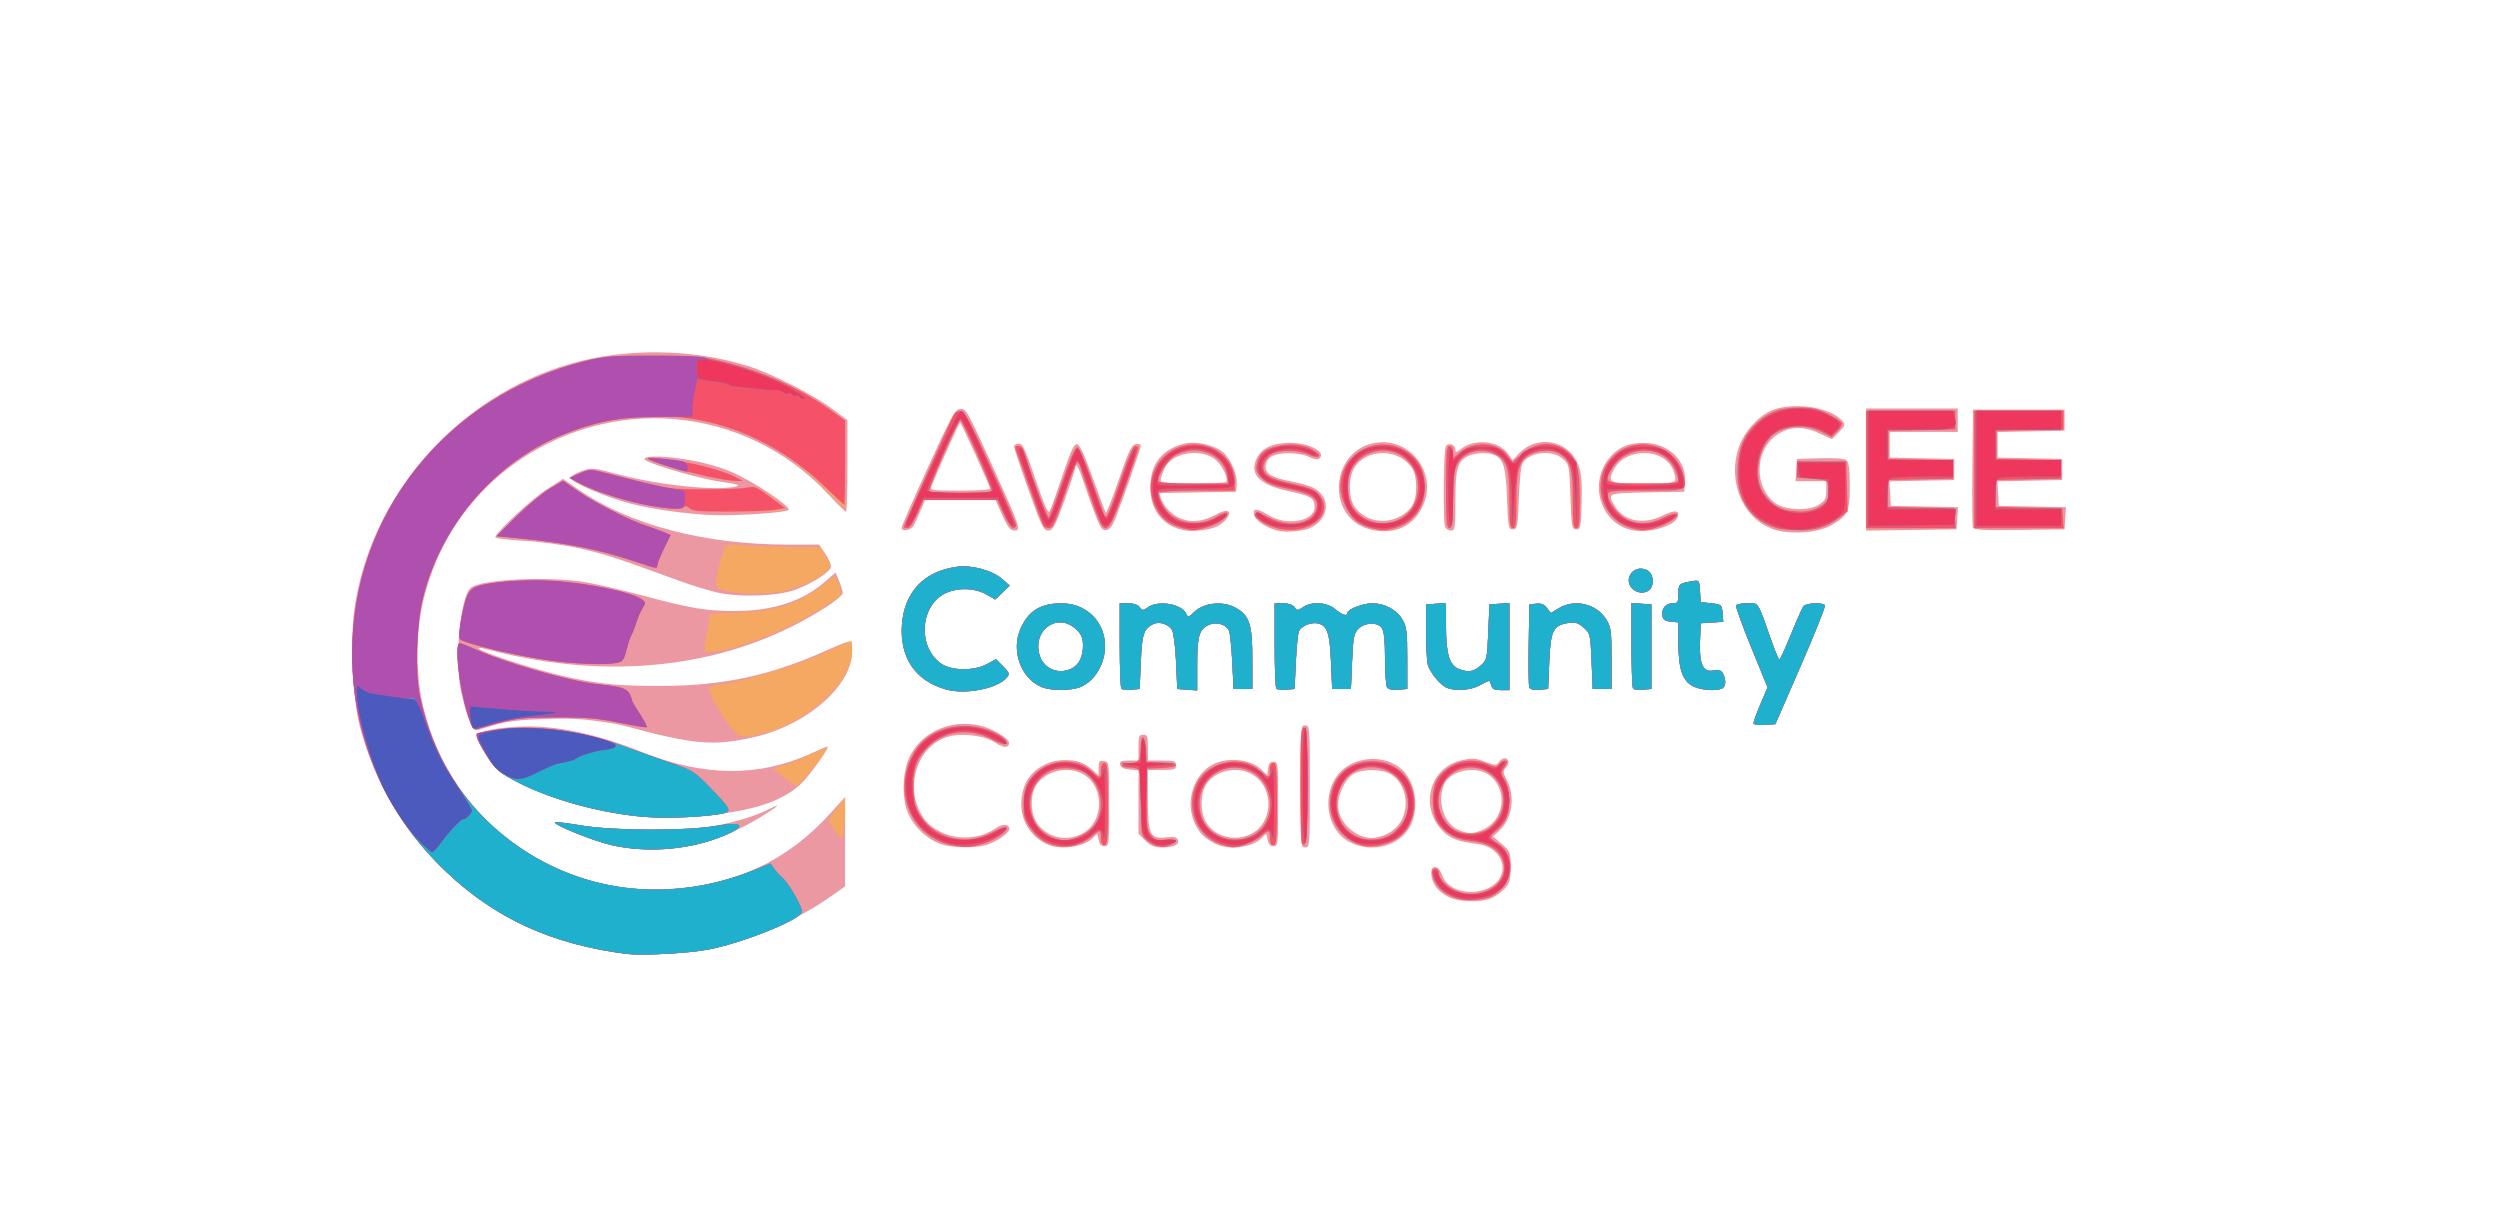 <?xml version="1.0" encoding="UTF-8" standalone="no"?>
<!-- Created with Inkscape (http://www.inkscape.org/) -->

<svg
   version="1.1"
   id="svg1117"
   width="1065"
   height="514"
   viewBox="0 0 1065 514"
   sodipodi:docname="awesome-gee-community-datasets.svg"
   inkscape:version="1.2.2 (b0a84865, 2022-12-01)"
   xmlns:inkscape="http://www.inkscape.org/namespaces/inkscape"
   xmlns:sodipodi="http://sodipodi.sourceforge.net/DTD/sodipodi-0.dtd"
   xmlns="http://www.w3.org/2000/svg"
   xmlns:svg="http://www.w3.org/2000/svg">
  <defs
     id="defs1121" />
  <sodipodi:namedview
     id="namedview1119"
     pagecolor="#ffffff"
     bordercolor="#666666"
     borderopacity="1.0"
     inkscape:showpageshadow="2"
     inkscape:pageopacity="0.0"
     inkscape:pagecheckerboard="0"
     inkscape:deskcolor="#d1d1d1"
     showgrid="false"
     inkscape:zoom="0.45914397"
     inkscape:cx="547.75847"
     inkscape:cy="277.69068"
     inkscape:window-width="1312"
     inkscape:window-height="717"
     inkscape:window-x="270"
     inkscape:window-y="170"
     inkscape:window-maximized="0"
     inkscape:current-layer="g1123" />
  <g
     inkscape:groupmode="layer"
     inkscape:label="Image"
     id="g1123">
    <g
       id="g1244">
      <path
         style="fill:#eb98a2"
         d="M 267,406.375 C 235.179,402.331 210.988,391.31 189.914,371.255 171.537,353.768 159.854,334.066 153.292,309.5 c -2.978,-11.149 -4.195,-36.261 -2.399,-49.5 6.596,-48.625 43.905,-91.175 92.105,-105.047 23.829,-6.858 52.023,-6.455 76.001,1.086 9.359,2.943 27.398,12.128 35.25,17.948 l 6.75,5.003 v 19.505 C 361,209.223 360.732,218 360.405,218 c -0.327,0 -3.717,-3.344 -7.534,-7.43 -35.659,-38.183 -93.246,-43.216 -135.405,-11.832 -18.461,13.743 -31.418,33.55 -36.99,56.547 -3.325,13.724 -3.464,31.74 -0.348,45.092 9.542,40.887 42.07,70.92 84.11,77.655 4.793,0.768 12.407,1.037 20,0.706 28.206,-1.228 51.074,-11.857 69.55,-32.328 L 360,339.528 v 19.039 19.039 l -5.97,4.21 c -14.851,10.473 -35.706,19.508 -52.447,22.721 -8.231,1.58 -28.243,2.643 -34.582,1.837 z m 349.761,-24.437 c -4.362,-2.303 -6.775,-5.579 -7.059,-9.585 -0.305,-4.302 3.187,-3.896 4.666,0.542 2.053,6.162 11.308,8.939 19.033,5.711 10.693,-4.468 7.957,-17.542 -3.989,-19.058 -8.435,-1.07 -11.865,-2.385 -15.057,-5.772 -9.783,-10.381 -5.227,-26.871 8.257,-29.889 4.594,-1.028 5.945,-0.946 10.008,0.605 4.344,1.659 4.787,1.67 5.899,0.151 0.661,-0.904 1.688,-1.643 2.282,-1.643 1.977,0 2.416,2.103 0.81,3.877 -1.451,1.603 -1.417,2.08 0.402,5.648 3.596,7.053 2.138,16.306 -3.367,21.383 l -2.612,2.409 3.733,3.227 c 3.601,3.113 3.733,3.459 3.733,9.761 0,5.58 -0.365,6.929 -2.5,9.243 -1.375,1.49 -3.948,3.326 -5.718,4.081 -4.738,2.019 -14.045,1.672 -18.521,-0.691 z m 14.603,-28.316 c 9.359,-3.91 11.27,-16.544 3.492,-23.088 -5.692,-4.79 -17.433,-2.408 -19.881,4.033 -2.767,7.279 0.235,16.317 6.295,18.952 4.119,1.791 6.011,1.81 10.095,0.104 z m -370.97,6.378 c -7.544,-1.705 -24.966,-8.762 -24.004,-9.723 0.235,-0.235 5.306,0.381 11.269,1.37 14.837,2.461 45.144,2.459 57.841,-0.004 8.945,-1.735 16.999,-4.297 22.581,-7.184 5.468,-2.828 2.939,-0.62 -4.331,3.781 -20.664,12.509 -42.287,16.522 -63.355,11.761 z m 140.458,-0.39 c -6.872,-2.455 -12.998,-8.874 -14.857,-15.568 -1.921,-6.913 -1.228,-16.182 1.64,-21.937 6.375,-12.793 23.293,-17.623 36.518,-10.425 5.39,2.933 6.973,5.007 4.833,6.329 -0.808,0.499 -2.76,-0.155 -5.115,-1.714 -4.641,-3.071 -14.568,-4.188 -20.476,-2.304 -12.071,3.85 -17.76,19.535 -11.52,31.761 2.196,4.303 4.27,6.319 8.929,8.68 7.227,3.662 16.864,2.979 23.482,-1.665 2.878,-2.019 5.72,-1.795 5.708,0.451 -0.009,1.676 -5.786,5.575 -10.088,6.809 -4.729,1.356 -14.698,1.137 -19.053,-0.418 z m 44.65,-0.184 c -8.64,-4.505 -12.331,-13.56 -9.522,-23.356 2.049,-7.145 9.244,-12.208 17.454,-12.282 5.456,-0.049 8.555,1.086 12.316,4.512 l 2.25,2.049 v -3.244 c 0,-2.792 0.313,-3.199 2.25,-2.924 2.238,0.318 2.25,0.414 2.25,18.32 0,17.304 -0.077,18 -1.99,18 -1.413,0 -2.138,-0.842 -2.5,-2.906 -0.48,-2.736 -0.598,-2.8 -2.01,-1.095 -3.622,4.373 -14.691,5.954 -20.498,2.926 z m 15.513,-4.288 c 9.274,-4.959 9.675,-19.696 0.686,-25.177 -6.481,-3.952 -16.178,-1.74 -20.361,4.644 -2.663,4.064 -2.369,12.142 0.592,16.301 4.226,5.935 12.477,7.765 19.084,4.232 z m 26.907,2.94 L 485,355.154 v -13.517 -13.517 l -3.742,-0.31 c -2.615,-0.217 -3.842,-0.837 -4.073,-2.06 -0.272,-1.435 0.403,-1.75 3.742,-1.75 H 485 v -5.5 c 0,-4.833 0.242,-5.5 2,-5.5 1.758,0 2,0.667 2,5.5 v 5.5 h 6 c 5.333,0 6,0.222 6,2 0,1.778 -0.667,2 -6,2 h -6 v 12.277 c 0,15.278 0.909,17.218 7.712,16.451 3.341,-0.377 4.579,-0.133 5.009,0.986 0.804,2.096 -1.509,3.252 -6.548,3.269 -3.461,0.012 -4.912,-0.57 -7.25,-2.908 z M 517.5,359.335 c -4.633,-2.448 -6.623,-4.488 -8.619,-8.835 -4.048,-8.815 -0.492,-20.374 7.619,-24.767 6.154,-3.333 16.138,-2.397 20.673,1.938 l 2.673,2.555 0.327,-2.863 C 540.411,325.276 541.042,324.5 542.5,324.5 c 1.926,0 2,0.667 2,18 0,17.304 -0.077,18 -1.99,18 -1.413,0 -2.138,-0.842 -2.5,-2.906 -0.469,-2.672 -0.625,-2.767 -1.937,-1.184 -3.803,4.589 -14.535,6.115 -20.573,2.925 z m 15.466,-4.086 c 9.311,-4.697 9.963,-19.019 1.136,-24.961 -6.808,-4.583 -17.546,-1.988 -20.935,5.06 -1.901,3.954 -1.659,11.128 0.5,14.804 3.68,6.266 12.41,8.572 19.299,5.097 z M 554,335 c 0,-25.333 0.051,-26 2,-26 1.949,0 2,0.667 2,26 0,25.333 -0.051,26 -2,26 -1.949,0 -2,-0.667 -2,-26 z m 21.223,23.881 c -11.748,-5.815 -12.61,-24.987 -1.453,-32.337 6.881,-4.533 16.501,-4.266 22.725,0.63 6.42,5.05 8.42,16.889 4.202,24.865 -4.42,8.359 -16.081,11.491 -25.474,6.841 z m 15.706,-3.633 c 4.638,-2.365 7.19,-6.128 7.795,-11.493 0.634,-5.623 -1.863,-11.26 -6.144,-13.87 -3.806,-2.321 -11.534,-2.478 -15.708,-0.319 -3.56,1.841 -6.818,8.279 -6.85,13.536 -0.042,6.916 7.23,13.895 14.478,13.895 1.65,0 4.543,-0.787 6.429,-1.748 z M 273.883,347.928 C 248.818,345.77 216.33,334.499 209.766,325.684 206.315,321.051 203,315.093 203,313.526 c 0,-1.892 8.602,-3.667 19.5,-4.025 14.778,-0.485 31.651,3.117 51.075,10.905 26.22,10.513 49.868,10.697 71.999,0.561 3.562,-1.631 6.696,-2.966 6.964,-2.966 0.917,0 -4.842,8.493 -9.357,13.8 -6.493,7.632 -17.458,12.269 -34.681,14.667 -13.594,1.892 -24.344,2.346 -34.617,1.462 z M 293,315.472 c -4.675,-0.712 -13,-2.524 -18.5,-4.026 -5.5,-1.502 -10.9,-2.876 -12,-3.054 -13.407,-2.166 -18.821,-2.533 -31,-2.1 -9.818,0.349 -15.942,1.083 -20.5,2.458 -3.575,1.078 -7.139,2.138 -7.921,2.355 -1.771,0.492 -4.627,-6.706 -6.767,-17.054 -2.809,-13.581 -0.172,-40.341 4.309,-43.726 4.615,-3.486 31.972,-4.885 47.879,-2.449 4.4,0.674 15.425,3.202 24.5,5.618 21.802,5.804 27.506,6.773 40,6.793 16.126,0.025 29.056,-4.183 38.562,-12.551 l 4.366,-3.843 1.536,3.676 c 0.845,2.022 1.536,4.305 1.536,5.074 0,0.769 -3.038,3.357 -6.75,5.751 -37.091,23.921 -83.417,31.292 -132.607,21.1 -3.929,-0.814 -8.715,-1.933 -10.636,-2.487 -1.921,-0.554 -3.946,-1 -4.5,-0.991 -4.833,0.073 22.046,9.041 36.993,12.341 14.493,3.2 22.796,3.964 41.691,3.834 24.893,-0.172 44.554,-4.375 67.309,-14.391 13.28,-5.845 12.5,-5.828 12.5,-0.275 0,14.366 -18.789,30.997 -41,36.291 -11.597,2.764 -18.969,3.185 -29,1.657 z m 454,-7.472 c 0,-0.61 1.348,-4.278 2.996,-8.15 l 2.996,-7.04 -6.971,-17.041 c -3.834,-9.372 -6.731,-17.43 -6.437,-17.905 0.294,-0.475 2.5,-0.864 4.903,-0.864 4.89,0 4.01,-1.431 10.61,17.25 1.312,3.712 2.635,6.75 2.941,6.75 0.306,0 2.519,-4.838 4.919,-10.75 2.4,-5.912 4.796,-11.312 5.326,-12 1.09,-1.415 8.314,-1.713 9.14,-0.376 0.297,0.481 -4.334,12.068 -10.291,25.75 L 756.3,308.5 l -4.65,0.305 C 748.727,308.996 747,308.697 747,308 Z M 402.951,293.697 c -13.011,-3.679 -19.73,-13.579 -18.725,-27.589 0.998,-13.903 9.469,-22.805 23.47,-24.663 6.375,-0.846 15.183,1.58 19.391,5.34 l 3.041,2.717 -3.062,2.934 -3.062,2.934 -3.888,-2.185 c -5.189,-2.916 -12.991,-2.945 -18.112,-0.067 -10.328,5.804 -10.906,22.873 -1.005,29.632 4.473,3.054 13.879,3.135 19.414,0.168 l 3.884,-2.082 3.023,3.023 c 2.684,2.684 2.864,3.215 1.601,4.744 -3.929,4.758 -17.644,7.448 -25.971,5.094 z M 443.5,292.588 c -8.846,-3.932 -12.91,-15.772 -8.61,-25.088 3.425,-7.42 8.563,-10.512 17.425,-10.484 9.382,0.03 16.867,6.347 18.221,15.378 1.255,8.366 -3.273,17.344 -10.208,20.242 -4.12,1.722 -12.904,1.697 -16.829,-0.048 z m 12.843,-7.699 c 3.287,-1.498 5.139,-5.268 5.01,-10.199 -0.085,-3.238 -0.755,-4.661 -3.246,-6.886 -7.962,-7.114 -18.625,1.037 -15.146,11.578 1.847,5.595 7.806,8.048 13.382,5.507 z m 21.371,8.491 C 477.321,292.988 477,284.642 477,274.833 V 257 h 3.64 c 2.237,0 4.108,0.64 4.853,1.66 1.13,1.546 1.375,1.546 3.583,0 4.494,-3.148 14.698,-1.297 16.333,2.962 0.568,1.479 1.027,1.335 3.599,-1.129 3.84,-3.679 11.74,-4.516 16.959,-1.798 6.251,3.256 7.534,6.97 7.534,21.805 v 13 h -4 -4 L 524.933,282 c -0.312,-6.325 -0.936,-12.322 -1.386,-13.327 -1.127,-2.512 -4.998,-3.833 -7.946,-2.712 C 510.922,267.74 510,270.51 510,282.78 v 11.335 L 505.75,293.808 501.5,293.5 501,282 c -0.275,-6.325 -1.051,-12.461 -1.724,-13.635 -1.46,-2.548 -5.606,-3.794 -8.129,-2.444 -3.983,2.132 -4.638,4.164 -5.147,15.977 l -0.5,11.602 -3.536,0.298 c -1.945,0.164 -3.857,-0.024 -4.25,-0.417 z m 66,0 C 543.321,292.988 543,284.642 543,274.833 V 257 h 3.64 c 2.237,0 4.108,0.64 4.853,1.66 1.13,1.546 1.375,1.546 3.583,0 3.64,-2.549 10.189,-2.149 13.742,0.84 3.021,2.542 5.182,3.215 5.182,1.614 0,-1.545 6.653,-4.114 10.651,-4.112 5.256,0.002 10.375,2.798 12.811,6.998 1.757,3.028 2.031,5.254 2.034,16.5 l 0.003,13 -3.898,0.319 c -2.443,0.2 -4.211,-0.173 -4.735,-1 -0.46,-0.726 -0.843,-6.296 -0.852,-12.378 -0.011,-7.719 -0.426,-11.62 -1.374,-12.917 -1.9,-2.598 -7.188,-2.421 -9.947,0.332 -1.94,1.936 -2.252,3.552 -2.694,13.917 l -0.5,11.727 h -4 -4 L 567,282 c -0.537,-12.358 -1.549,-15.419 -5.416,-16.39 -2.887,-0.725 -7.142,0.966 -8.244,3.275 -0.424,0.888 -1.011,6.79 -1.305,13.115 l -0.534,11.5 -3.536,0.298 c -1.945,0.164 -3.857,-0.024 -4.25,-0.417 z m 72.704,-0.35 c -2.757,-1.115 -7.231,-6.515 -8.169,-9.858 C 607.837,281.703 607.5,275.325 607.5,269 v -11.5 l 4.25,-0.307 4.25,-0.307 v 10.09 c 0,11.601 1.5,16.505 5.517,18.032 4.024,1.53 6.125,1.206 9.178,-1.416 2.715,-2.332 2.822,-2.791 3.306,-14.25 L 634.5,257.5 638.75,257.192 643,256.885 V 275.442 294 h -3.594 c -2.753,0 -3.716,-0.468 -4.117,-2 -0.288,-1.1 -0.697,-2 -0.91,-2 -0.213,0 -2.066,0.9 -4.119,2 -3.834,2.055 -10.15,2.525 -13.843,1.031 z m 35.048,-0.257 c -0.284,-0.741 -0.393,-8.981 -0.242,-18.311 L 651.5,257.5 l 2.932,-0.334 c 2.1,-0.239 3.398,0.284 4.574,1.842 l 1.642,2.176 3.426,-2.089 c 6.709,-4.09 16.024,-1.891 20.16,4.76 2.051,3.299 2.266,4.874 2.266,16.644 v 13 h -4 -4 L 678,281.662 c -0.489,-11.579 -0.564,-11.893 -3.425,-14.352 -2.344,-2.015 -3.623,-2.401 -6.44,-1.944 -6.516,1.057 -7.571,3.185 -8.135,16.41 l -0.5,11.724 -3.758,0.311 c -2.464,0.204 -3.936,-0.153 -4.275,-1.037 z m 44.247,0.607 C 695.321,292.988 695,284.616 695,274.776 V 256.885 l 4.25,0.307 4.25,0.307 v 18 18 l -3.536,0.298 c -1.945,0.164 -3.857,-0.024 -4.25,-0.417 z m 25.608,-0.993 C 716.782,290.148 715,284.979 715,274.043 v -8.916 l -3.25,-0.313 c -2.517,-0.243 -3.324,-0.833 -3.577,-2.618 C 707.749,259.2 709.633,257 712.622,257 714.733,257 715,256.547 715,252.969 c 0,-4.193 0.224,-4.403 5.697,-5.346 3.19,-0.55 3.197,-0.542 3.5,4.163 L 724.5,256.5 729,257 c 4.36,0.484 4.51,0.615 4.807,4.193 l 0.307,3.693 -4.807,0.307 L 724.5,265.5 l -0.294,7.858 c -0.364,9.733 1.289,13.193 5.867,12.277 2.195,-0.439 3.132,-0.121 3.907,1.328 1.499,2.801 1.243,5.737 -0.562,6.43 -2.847,1.092 -8.854,0.593 -12.096,-1.005 z M 305.647,252.427 c -3.769,-0.842 -11.194,-3.126 -16.5,-5.076 -25.679,-9.438 -31.484,-11.326 -42.154,-13.712 -6.563,-1.467 -16.748,-2.864 -23.743,-3.255 -6.737,-0.377 -12.25,-1.039 -12.25,-1.473 0,-1.905 15.154,-16.086 21.689,-20.298 l 7.189,-4.633 6.311,4.388 C 268.039,223.563 299.992,232 335.684,232 h 13.244 l 2.536,3.732 c 1.395,2.053 2.536,4.538 2.536,5.522 0,2.153 -7.175,6.897 -14.951,9.885 -7.354,2.826 -23.69,3.456 -33.402,1.288 z m 390.572,-0.986 c -5.392,-3.777 -0.743,-11.368 5.281,-8.623 2.519,1.148 3.427,5.228 1.735,7.797 -1.335,2.026 -4.731,2.426 -7.015,0.826 z M 504.905,225.978 c -9.324,-1.59 -14.861,-8.428 -14.889,-18.39 -0.028,-9.997 5.15,-16.471 14.949,-18.69 4.7,-1.064 12.449,0.738 15.992,3.719 3.4,2.861 6.343,9.869 5.873,13.987 L 526.5,209.5 l -16.309,0.275 -16.309,0.275 0.674,2.225 c 0.371,1.224 1.635,3.28 2.809,4.57 5.234,5.749 12.462,6.684 20.135,2.604 3.284,-1.746 5.122,-2.227 5.825,-1.524 1.112,1.112 -1.372,4.494 -4.55,6.195 -2.899,1.551 -10.049,2.509 -13.87,1.858 z M 522.333,205.25 c 1.091,-1.816 -2.071,-7.841 -5.23,-9.965 -6.503,-4.372 -17.868,-2.227 -20.824,3.931 -1.698,3.537 -2.196,5.533 -1.542,6.186 0.876,0.876 27.066,0.731 27.597,-0.152 z m 22.008,20.83 c -5.051,-1.263 -9.812,-4.487 -10.16,-6.88 -0.415,-2.858 1.292,-2.77 6.32,0.327 7.544,4.647 19.5,2.544 19.5,-3.429 0,-3.954 -1.478,-4.857 -11.4,-6.965 -12.223,-2.597 -16.616,-7.332 -13.104,-14.123 2.186,-4.228 6.873,-6.355 14.004,-6.355 8.109,0 15.441,3.805 12.671,6.575 -0.739,0.739 -2.088,0.564 -4.514,-0.587 -4.095,-1.943 -12.138,-2.125 -15.657,-0.354 -1.544,0.777 -2.619,2.278 -2.81,3.923 -0.407,3.495 2.395,5.273 10.81,6.856 3.575,0.673 7.733,1.842 9.241,2.599 7.753,3.892 7.361,12.935 -0.741,17.107 -2.939,1.513 -10.532,2.214 -14.16,1.307 z m 39.196,-0.6 c -18.89,-4.866 -16.953,-33.758 2.472,-36.864 14.538,-2.325 26.142,12.519 20.445,26.154 -3.947,9.447 -12.431,13.412 -22.916,10.711 z m 12.393,-5.231 c 5.316,-2.711 7.357,-6.216 7.357,-12.636 0,-3.515 -0.618,-6.471 -1.697,-8.118 -5.612,-8.565 -19.459,-8.675 -24.629,-0.196 -2.564,4.205 -2.605,12.131 -0.084,16.264 3.628,5.949 12.363,8.097 19.054,4.686 z m 99.907,5.708 c -13.756,-2.305 -19.499,-19.885 -10.131,-31.018 3.686,-4.381 7.995,-6.261 14.362,-6.267 10.557,-0.01 18.409,7.323 17.741,16.568 L 717.5,209.5 l -15.75,0.275 c -17.206,0.301 -17.217,0.306 -13.724,6.035 3.857,6.326 12.337,7.86 20.528,3.713 4.913,-2.487 7.287,-2.155 6.131,0.857 -1.405,3.661 -11.845,6.75 -18.848,5.576 z m 17.775,-21.387 c 0.302,-0.786 -0.197,-3.002 -1.109,-4.923 -4.306,-9.073 -20.26,-8.819 -25.027,0.399 C 684.611,205.588 685.478,206 700,206 c 10.405,0 13.174,-0.291 13.612,-1.43 z m 41.474,20.772 c -16.682,-6.115 -21.481,-30.242 -8.769,-44.088 5.736,-6.248 10.427,-8.207 19.683,-8.222 7.891,-0.013 15.862,2.67 18.922,6.368 1.262,1.525 1.087,2.053 -1.554,4.694 l -2.975,2.975 -5.762,-2.638 c -6.714,-3.074 -12.324,-2.798 -17.72,0.869 -9.482,6.445 -9.835,22.202 -0.649,29.048 4.092,3.05 14.153,3.442 18.489,0.72 2.788,-1.75 3.25,-2.61 3.25,-6.054 V 205 h -6.555 -6.555 l 0.305,-4.75 0.305,-4.75 9.852,-0.287 c 6.406,-0.187 10.341,0.118 11.25,0.872 1.02,0.847 1.398,3.767 1.398,10.815 0,11.145 -0.699,12.667 -7.704,16.772 -5.853,3.43 -18.18,4.246 -25.21,1.669 z m -371.01,-0.522 c 0.042,-0.726 5.112,-12.345 11.266,-25.82 10.042,-21.986 11.451,-24.531 13.732,-24.798 2.408,-0.282 3.105,0.946 13.334,23.5 C 434.802,225.031 435.133,226 432.075,226 430.384,226 429.284,224.592 427,219.5 l -2.916,-6.5 h -14.995 -14.995 l -2.036,4.75 c -1.12,2.612 -2.424,5.425 -2.899,6.25 -1.115,1.938 -5.185,2.594 -5.083,0.82 z m 37.758,-16.712 c -1.819,-4.871 -12.415,-28.105 -12.812,-28.095 -0.42,0.01 -9.282,19.683 -12.239,27.17 -0.672,1.7 0.123,1.817 12.333,1.817 7.235,0 12.903,-0.398 12.718,-0.892 z m 16.321,0.642 c -3.393,-9.488 -6.166,-17.812 -6.162,-18.5 0.004,-0.688 0.847,-1.25 1.873,-1.25 1.948,0 2.262,0.708 9.212,20.818 2.141,6.195 3.5,8.876 4.055,8 0.459,-0.725 2.913,-7.53 5.452,-15.122 3.643,-10.892 4.965,-13.738 6.266,-13.493 1.132,0.213 3.234,4.771 6.701,14.523 2.779,7.816 5.271,14.431 5.539,14.698 0.268,0.268 2.773,-6.131 5.567,-14.219 4.239,-12.268 5.434,-14.758 7.211,-15.025 1.172,-0.176 2.13,0.145 2.13,0.713 0,1.026 -7.514,22.514 -10.877,31.107 -1.2,3.065 -2.427,4.598 -3.847,4.807 -1.766,0.26 -2.542,-0.891 -5.056,-7.5 C 464.585,214.013 462.462,208.025 461.501,205 459.653,199.181 458,196.452 458,199.219 c 0,0.89 -2.073,7.28 -4.607,14.2 C 449.375,224.392 448.501,226 446.555,226 c -1.984,0 -2.916,-1.914 -8.4,-17.25 z m 177.453,15.668 c -0.951,-2.479 -0.68,-32.755 0.307,-34.314 1.111,-1.755 4.086,-0.709 4.086,1.437 0,1.377 0.353,1.326 2.491,-0.356 5.636,-4.434 15.759,-3.472 19.71,1.873 l 2.205,2.983 2.44,-2.631 c 7.976,-8.602 21.461,-6.039 25.619,4.869 1.219,3.197 1.54,7.014 1.322,15.722 -0.268,10.737 -0.42,11.5 -2.288,11.5 -1.88,0 -2.03,-0.833 -2.5,-13.839 -0.493,-13.656 -0.537,-13.871 -3.306,-16.25 -4.844,-4.163 -14.863,-2.776 -17.333,2.399 -0.444,0.93 -1.044,7.54 -1.334,14.69 -0.493,12.158 -0.657,13 -2.527,13 -1.872,0 -2.032,-0.833 -2.5,-13 -0.512,-13.305 -1.387,-16.566 -4.957,-18.477 -2.734,-1.463 -8.679,-1.262 -11.898,0.402 C 620.86,196.641 620,199.838 620,213.547 620,225.099 619.863,226 618.107,226 c -1.041,0 -2.166,-0.712 -2.5,-1.582 z M 795,200.022 V 174 h 19.5 19.5 v 5 5 H 819.5 805 v 5.472 5.472 l 13.75,0.278 13.75,0.278 v 4.5 4.5 l -13.801,0.279 -13.801,0.279 0.301,5.221 0.301,5.221 14.304,0.278 14.304,0.278 -0.304,4.722 L 833.5,225.5 l -19.25,0.272 -19.25,0.272 z m 45.459,24.731 c -0.272,-0.71 -0.374,-12.307 -0.227,-25.772 L 840.5,174.5 h 19.5 19.5 v 4.5 4.5 l -14.25,0.277 -14.25,0.277 v 5.444 5.444 l 13.75,0.278 13.75,0.278 v 4.5 4.5 l -13.801,0.279 -13.801,0.279 0.301,5.221 0.301,5.221 14.304,0.278 14.304,0.278 -0.304,4.722 L 879.5,225.5 l -19.273,0.272 c -15.017,0.212 -19.382,-0.013 -19.768,-1.019 z M 301,219.325 c -12.014,-0.838 -23.533,-2.525 -32.134,-4.707 C 258.448,211.975 243,205.381 243,203.577 c 0,-0.63 2.034,-1.899 4.52,-2.82 4.432,-1.643 4.737,-1.618 15.75,1.287 18.211,4.804 42.802,7.28 50.595,5.094 1.633,-0.458 -0.475,-1.05 -6.807,-1.913 -8.256,-1.124 -28.499,-6.893 -31.903,-9.091 -2.445,-1.579 3.065,-2.135 11.56,-1.166 9.416,1.074 18.267,3.239 24.943,6.1 8.773,3.761 24.342,14.012 24.342,16.028 0,1.35 -24.885,2.935 -35,2.229 z"
         id="path1258" />
      <path
         style="fill:#f4a862"
         d="M 267,406.375 C 234.998,402.308 210.845,391.252 189.603,370.944 164.032,346.498 150,313.744 150,278.5 c 0,-59.478 40.028,-109.794 99.15,-124.633 8.207,-2.06 11.733,-2.348 28.85,-2.357 15.72,-0.008 21.051,0.359 27.5,1.892 18.497,4.398 34.522,11.443 48.153,21.17 L 360,179.101 v 18.888 18.888 l -9.25,-9.321 c -9.736,-9.811 -19.351,-16.665 -30.213,-21.539 -38.095,-17.092 -83.56,-8.616 -113.4,21.141 -13.633,13.595 -23.149,30.672 -27.303,48.996 -2.487,10.972 -2.963,30.834 -0.966,40.346 5.374,25.598 18.418,46.525 38.375,61.563 29.754,22.42 67.731,27.086 103.61,12.73 l 7.353,-2.942 1.555,2.221 c 0.855,1.221 2.417,2.942 3.471,3.825 2.803,2.347 8.956,13.169 8.364,14.712 -1.365,3.558 -25.396,13.125 -40.015,15.93 -8.231,1.58 -28.243,2.643 -34.582,1.837 z m 354.12,-23.49 c -4.796,-1.433 -7.995,-3.743 -9.671,-6.984 C 609.584,372.296 609.604,370 611.5,370 c 0.825,0 1.5,0.691 1.5,1.535 0,2.963 3.204,6.377 7.539,8.033 11.923,4.553 24.082,-4.665 19.032,-14.43 -2.035,-3.935 -6.314,-6.153 -13.255,-6.869 -5.91,-0.61 -10.386,-3.086 -13.725,-7.592 -2.974,-4.014 -2.992,-15.324 -0.03,-19.292 5.067,-6.786 13.325,-9.13 20.947,-5.946 3.555,1.485 4.065,1.496 5.082,0.106 1.164,-1.592 3.434,-2.126 3.378,-0.795 -0.018,0.412 -0.66,1.58 -1.429,2.593 -1.215,1.604 -1.147,2.253 0.528,5 2.349,3.852 2.584,12.495 0.452,16.618 -0.814,1.574 -2.614,3.754 -4,4.844 -3.233,2.543 -3.137,3.258 0.769,5.714 8.048,5.062 6.49,17.495 -2.789,22.257 -3.177,1.63 -10.695,2.21 -14.38,1.109 z m 13.732,-30.414 C 645.417,343.581 639.991,327 626.516,327 c -13.29,0 -18.62,17.48 -7.901,25.912 3.991,3.139 12.248,2.916 16.237,-0.44 z m -374.457,7.528 c -7.544,-1.705 -24.966,-8.762 -24.004,-9.723 0.235,-0.235 5.306,0.381 11.269,1.37 13.932,2.311 44.722,2.39 57.615,0.149 12.56,-2.184 12.948,0.581 0.726,5.168 -13.897,5.216 -30.942,6.351 -45.605,3.037 z m 144.323,-0.091 c -18.223,-4.291 -25.344,-25.7 -13.834,-41.59 5.56,-7.675 17.663,-11.085 28.191,-7.944 6.102,1.821 10.546,4.811 9.549,6.424 -0.433,0.701 -2.603,0.053 -6.245,-1.863 -9.891,-5.203 -21.2,-3.46 -28.032,4.321 -4.25,4.841 -5.637,9.609 -5.175,17.791 0.319,5.652 0.921,7.625 3.402,11.159 6.63,9.443 19.515,12.147 30.18,6.334 2.89,-1.575 5.59,-2.528 6,-2.118 1.291,1.294 -4.576,5.446 -9.953,7.043 -5.69,1.69 -8.423,1.776 -14.085,0.442 z m 44.224,0.143 c -4.633,-1.406 -6.966,-3.103 -9.973,-7.254 C 436.476,349.357 436,347.755 436,342.8 c 0,-6.71 1.577,-10.426 6.01,-14.155 6.644,-5.59 17.242,-5.63 23.045,-0.086 C 468.369,331.726 469,331.636 469,328 c 0,-2 0.5,-3 1.5,-3 1.276,0 1.5,2.611 1.5,17.5 0,14.889 -0.224,17.5 -1.5,17.5 -1,0 -1.5,-1 -1.5,-3 0,-3.636 -0.395,-3.687 -4.137,-0.538 -4.543,3.823 -10.631,5.196 -15.922,3.59 z M 460.964,355.75 c 2.726,-1.398 5.079,-3.57 6.212,-5.734 3.522,-6.728 1.533,-16.022 -4.352,-20.334 -3.786,-2.774 -11.438,-3.252 -15.805,-0.987 -10.834,5.62 -10.854,21.705 -0.035,27.454 4.613,2.451 8.647,2.336 13.98,-0.398 z M 492.5,360.284 c -1.1,-0.266 -3.013,-1.417 -4.25,-2.558 -2.107,-1.943 -2.25,-2.884 -2.25,-14.818 0,-7.009 -0.273,-13.456 -0.607,-14.326 C 485.005,327.569 483.565,327 481.393,327 479.527,327 478,326.55 478,326 c 0,-0.55 1.527,-1 3.393,-1 3.845,0 4.607,-1.172 4.607,-7.082 0,-5.852 1.849,-4.731 2.198,1.332 l 0.302,5.25 6.25,0.298 c 3.438,0.164 6.25,0.705 6.25,1.202 0,0.498 -2.812,1.039 -6.25,1.202 L 488.5,327.5 v 13.148 c 0,11.739 0.214,13.384 1.997,15.352 1.669,1.841 2.697,2.108 6.25,1.621 4.756,-0.652 5.803,0.839 1.688,2.404 -2.696,1.025 -2.759,1.028 -5.935,0.259 z m 27.155,-0.743 c -9.73,-3.469 -14.459,-14.896 -10.291,-24.87 4.206,-10.066 19.025,-13.658 27.099,-6.57 C 540.587,331.723 541,331.713 541,328 c 0,-2 0.5,-3 1.5,-3 1.276,0 1.5,2.611 1.5,17.5 0,14.889 -0.224,17.5 -1.5,17.5 -1,0 -1.5,-1 -1.5,-3 0,-3.636 -0.395,-3.687 -4.137,-0.538 -2.793,2.35 -8.662,4.571 -11.863,4.489 -0.825,-0.021 -3.23,-0.655 -5.345,-1.409 z m 15.445,-4.613 c 8.896,-6.335 7.688,-21.249 -2.12,-26.177 C 522.636,323.555 511,330.717 511,342.28 c 0,6.444 2.957,11.324 8.405,13.871 4.99,2.333 11.404,1.834 15.696,-1.222 z m 44.742,5.14 c -11.295,-3.598 -16.457,-15.651 -11.329,-26.456 5.554,-11.704 23.782,-12.678 31.073,-1.661 5.566,8.41 2.988,21.18 -5.199,25.751 -4.597,2.567 -10.766,3.57 -14.545,2.366 z m 13.009,-4.808 c 6.497,-4.851 8.494,-11.45 5.688,-18.798 -4.309,-11.284 -20.354,-13.078 -26.5,-2.964 -5.491,9.036 -1.785,20.553 7.566,23.511 4.078,1.29 10.272,0.472 13.247,-1.75 z m -38.185,4.072 C 554.3,358.967 554,347.717 554,334.333 554,313.37 554.208,310 555.5,310 c 1.293,0 1.5,3.444 1.5,25 0,22.823 -0.336,26.33 -2.333,24.333 z M 355.75,354.025 c -1.512,-2.115 -2.75,-4.138 -2.75,-4.495 0,-0.358 1.575,-2.713 3.5,-5.234 l 3.5,-4.584 -0.1,6.894 c -0.055,3.792 -0.392,7.877 -0.75,9.079 -0.609,2.047 -0.824,1.943 -3.4,-1.66 z m -81.867,-6.072 c -18.547,-1.653 -38.614,-7.202 -53.264,-14.729 -7.936,-4.077 -9.289,-5.194 -12.714,-10.494 -3.745,-5.794 -5.457,-9.512 -4.721,-10.249 0.202,-0.202 3.28,-0.839 6.841,-1.417 16.268,-2.639 36.16,-0.26 54.8,6.554 5.321,1.945 14.4,5.149 20.175,7.119 10.041,3.425 10.798,3.89 17.315,10.609 8.576,8.843 9.395,10.257 6.373,11.016 -6.584,1.652 -24.78,2.484 -34.805,1.59 z m 60.052,-16.803 -4.565,-3.721 5.565,-1.818 c 3.061,-1 8.152,-3.115 11.315,-4.7 3.163,-1.585 5.75,-2.474 5.75,-1.974 0,1.818 -11.591,16.151 -12.937,15.997 -0.31,-0.035 -2.617,-1.739 -5.128,-3.785 z M 315,313.35 c -2.954,-0.823 -13,-16.525 -13,-20.319 0,-0.442 2.138,-1.112 4.75,-1.488 12.279,-1.77 33.531,-8.379 47.094,-14.645 4.639,-2.143 8.597,-3.897 8.796,-3.897 0.198,0 0.36,1.906 0.36,4.236 0,13.032 -18.381,30.209 -37.644,35.179 -6.154,1.588 -7.559,1.715 -10.356,0.935 z M 199.217,304.324 C 195.437,292.09 193.462,274 195.907,274 c 0.499,0 3.856,1.323 7.46,2.94 12.651,5.676 39.253,13.228 51.133,14.515 12.592,1.365 13.458,1.802 14.963,7.545 0.072,0.275 1.567,2.718 3.322,5.428 1.755,2.71 2.995,5.124 2.756,5.363 -0.24,0.24 -5.522,-0.62 -11.739,-1.911 -9.291,-1.929 -14.151,-2.33 -27.303,-2.258 -15.886,0.088 -17.424,0.316 -33.087,4.913 -1.851,0.543 -2.326,-0.16 -4.196,-6.212 z M 747,308 c 0,-0.61 1.348,-4.278 2.996,-8.15 l 2.996,-7.04 -6.971,-17.041 c -3.834,-9.372 -6.731,-17.43 -6.437,-17.905 0.294,-0.475 2.5,-0.864 4.903,-0.864 4.89,0 4.01,-1.431 10.61,17.25 1.312,3.712 2.635,6.75 2.941,6.75 0.306,0 2.519,-4.838 4.919,-10.75 2.4,-5.912 4.796,-11.312 5.326,-12 1.09,-1.415 8.314,-1.713 9.14,-0.376 0.297,0.481 -4.334,12.068 -10.291,25.75 L 756.3,308.5 l -4.65,0.305 C 748.727,308.996 747,308.697 747,308 Z M 402.951,293.697 c -13.011,-3.679 -19.73,-13.579 -18.725,-27.589 0.998,-13.903 9.469,-22.805 23.47,-24.663 6.375,-0.846 15.183,1.58 19.391,5.34 l 3.041,2.717 -3.062,2.934 -3.062,2.934 -3.888,-2.185 c -5.189,-2.916 -12.991,-2.945 -18.112,-0.067 -10.328,5.804 -10.906,22.873 -1.005,29.632 4.473,3.054 13.879,3.135 19.414,0.168 l 3.884,-2.082 3.023,3.023 c 2.684,2.684 2.864,3.215 1.601,4.744 -3.929,4.758 -17.644,7.448 -25.971,5.094 z M 443.5,292.588 c -8.846,-3.932 -12.91,-15.772 -8.61,-25.088 3.425,-7.42 8.563,-10.512 17.425,-10.484 9.382,0.03 16.867,6.347 18.221,15.378 1.255,8.366 -3.273,17.344 -10.208,20.242 -4.12,1.722 -12.904,1.697 -16.829,-0.048 z m 12.843,-7.699 c 3.287,-1.498 5.139,-5.268 5.01,-10.199 -0.085,-3.238 -0.755,-4.661 -3.246,-6.886 -7.962,-7.114 -18.625,1.037 -15.146,11.578 1.847,5.595 7.806,8.048 13.382,5.507 z m 21.371,8.491 C 477.321,292.988 477,284.642 477,274.833 V 257 h 3.64 c 2.237,0 4.108,0.64 4.853,1.66 1.13,1.546 1.375,1.546 3.583,0 4.494,-3.148 14.698,-1.297 16.333,2.962 0.568,1.479 1.027,1.335 3.599,-1.129 3.84,-3.679 11.74,-4.516 16.959,-1.798 6.251,3.256 7.534,6.97 7.534,21.805 v 13 h -4 -4 L 524.933,282 c -0.312,-6.325 -0.936,-12.322 -1.386,-13.327 -1.127,-2.512 -4.998,-3.833 -7.946,-2.712 C 510.922,267.74 510,270.51 510,282.78 v 11.335 L 505.75,293.808 501.5,293.5 501,282 c -0.275,-6.325 -1.051,-12.461 -1.724,-13.635 -1.46,-2.548 -5.606,-3.794 -8.129,-2.444 -3.983,2.132 -4.638,4.164 -5.147,15.977 l -0.5,11.602 -3.536,0.298 c -1.945,0.164 -3.857,-0.024 -4.25,-0.417 z m 66,0 C 543.321,292.988 543,284.642 543,274.833 V 257 h 3.64 c 2.237,0 4.108,0.64 4.853,1.66 1.13,1.546 1.375,1.546 3.583,0 3.64,-2.549 10.189,-2.149 13.742,0.84 3.021,2.542 5.182,3.215 5.182,1.614 0,-1.545 6.653,-4.114 10.651,-4.112 5.256,0.002 10.375,2.798 12.811,6.998 1.757,3.028 2.031,5.254 2.034,16.5 l 0.003,13 -3.898,0.319 c -2.443,0.2 -4.211,-0.173 -4.735,-1 -0.46,-0.726 -0.843,-6.296 -0.852,-12.378 -0.011,-7.719 -0.426,-11.62 -1.374,-12.917 -1.9,-2.598 -7.188,-2.421 -9.947,0.332 -1.94,1.936 -2.252,3.552 -2.694,13.917 l -0.5,11.727 h -4 -4 L 567,282 c -0.537,-12.358 -1.549,-15.419 -5.416,-16.39 -2.887,-0.725 -7.142,0.966 -8.244,3.275 -0.424,0.888 -1.011,6.79 -1.305,13.115 l -0.534,11.5 -3.536,0.298 c -1.945,0.164 -3.857,-0.024 -4.25,-0.417 z m 72.704,-0.35 c -2.757,-1.115 -7.231,-6.515 -8.169,-9.858 C 607.837,281.703 607.5,275.325 607.5,269 v -11.5 l 4.25,-0.307 4.25,-0.307 v 10.09 c 0,11.601 1.5,16.505 5.517,18.032 4.024,1.53 6.125,1.206 9.178,-1.416 2.715,-2.332 2.822,-2.791 3.306,-14.25 L 634.5,257.5 638.75,257.192 643,256.885 V 275.442 294 h -3.594 c -2.753,0 -3.716,-0.468 -4.117,-2 -0.288,-1.1 -0.697,-2 -0.91,-2 -0.213,0 -2.066,0.9 -4.119,2 -3.834,2.055 -10.15,2.525 -13.843,1.031 z m 35.048,-0.257 c -0.284,-0.741 -0.393,-8.981 -0.242,-18.311 L 651.5,257.5 l 2.932,-0.334 c 2.1,-0.239 3.398,0.284 4.574,1.842 l 1.642,2.176 3.426,-2.089 c 6.709,-4.09 16.024,-1.891 20.16,4.76 2.051,3.299 2.266,4.874 2.266,16.644 v 13 h -4 -4 L 678,281.662 c -0.489,-11.579 -0.564,-11.893 -3.425,-14.352 -2.344,-2.015 -3.623,-2.401 -6.44,-1.944 -6.516,1.057 -7.571,3.185 -8.135,16.41 l -0.5,11.724 -3.758,0.311 c -2.464,0.204 -3.936,-0.153 -4.275,-1.037 z m 44.247,0.607 C 695.321,292.988 695,284.616 695,274.776 V 256.885 l 4.25,0.307 4.25,0.307 v 18 18 l -3.536,0.298 c -1.945,0.164 -3.857,-0.024 -4.25,-0.417 z m 25.608,-0.993 C 716.782,290.148 715,284.979 715,274.043 v -8.916 l -3.25,-0.313 c -2.517,-0.243 -3.324,-0.833 -3.577,-2.618 C 707.749,259.2 709.633,257 712.622,257 714.733,257 715,256.547 715,252.969 c 0,-4.193 0.224,-4.403 5.697,-5.346 3.19,-0.55 3.197,-0.542 3.5,4.163 L 724.5,256.5 729,257 c 4.36,0.484 4.51,0.615 4.807,4.193 l 0.307,3.693 -4.807,0.307 L 724.5,265.5 l -0.294,7.858 c -0.364,9.733 1.289,13.193 5.867,12.277 2.195,-0.439 3.132,-0.121 3.907,1.328 1.499,2.801 1.243,5.737 -0.562,6.43 -2.847,1.092 -8.854,0.593 -12.096,-1.005 z M 235,281.489 c -14.27,-1.922 -37.336,-7.366 -39.097,-9.228 -0.829,-0.876 0.453,-9.664 2.371,-16.261 0.918,-3.157 2.102,-4.882 3.966,-5.78 4.535,-2.184 19.561,-3.502 32.337,-2.836 14.762,0.769 34.585,4.821 38.851,7.94 1.678,1.227 1.705,1.55 0.315,3.759 -0.836,1.329 -2.08,4.217 -2.763,6.417 -0.683,2.2 -1.575,4.45 -1.983,5 -0.407,0.55 -1.323,3.321 -2.035,6.158 -1.13,4.505 -1.669,5.233 -4.254,5.75 -4.571,0.914 -17.215,0.495 -27.709,-0.919 z m 65.061,-4.611 c 0.034,-0.758 0.605,-4.529 1.27,-8.379 l 1.208,-7 12.48,-0.604 c 16.926,-0.819 25.729,-3.834 36.629,-12.548 l 4.149,-3.317 1.5,3.734 c 1.048,2.61 1.19,4.114 0.469,4.995 -1.782,2.179 -14.914,9.969 -23.768,14.1 -15.606,7.28 -34.08,12.189 -33.938,9.018 z M 309,251.663 c -5.248,-1.371 -5.258,-1.891 -0.361,-18.56 0.328,-1.118 2.052,-1.268 8.635,-0.756 4.524,0.352 13.625,0.646 20.225,0.654 l 12,0.014 2.329,4.077 c 2.146,3.757 2.203,4.215 0.728,5.845 -2.528,2.794 -10.67,6.857 -17.091,8.53 -6.855,1.786 -20.008,1.883 -26.465,0.196 z m 387.219,-0.222 c -5.392,-3.777 -0.743,-11.368 5.281,-8.623 2.519,1.148 3.427,5.228 1.735,7.797 -1.335,2.026 -4.731,2.426 -7.015,0.826 z M 271,239.367 c -16.47,-5.507 -29.65,-8.115 -51.5,-10.191 l -8,-0.76 8.536,-8.458 c 4.695,-4.652 11.075,-9.956 14.179,-11.787 l 5.643,-3.329 6.821,4.677 c 7.063,4.843 21.84,12.287 28.821,14.518 2.2,0.703 5.396,1.861 7.102,2.573 l 3.102,1.294 -2.83,5.798 c -1.557,3.189 -2.84,6.361 -2.852,7.048 -0.029,1.605 -0.136,1.589 -9.022,-1.383 z m 232.12,-14.52 c -4.749,-1.366 -7.767,-3.54 -10.058,-7.247 -4.533,-7.334 -3.5,-16.829 2.48,-22.809 11.056,-11.056 30.45,-4.395 30.456,10.459 L 526,209 h -15.941 c -8.768,0 -16.173,0.375 -16.457,0.834 -0.284,0.459 0.401,2.686 1.52,4.949 3.98,8.044 14.956,10.421 23.56,5.104 1.883,-1.163 3.696,-1.842 4.031,-1.507 1.269,1.269 -3.24,4.699 -8.059,6.13 -5.65,1.678 -6.761,1.71 -11.535,0.337 z m 19.554,-22.471 c -1.434,-8.838 -12.676,-13.27 -21.689,-8.552 -3.447,1.805 -8.497,9.538 -7.393,11.323 0.29,0.469 7.084,0.853 15.099,0.853 h 14.572 z m 20.363,22.45 c -4.655,-1.336 -9.447,-4.815 -8.263,-6 0.571,-0.571 2.775,0.054 5.726,1.623 9.621,5.115 20.5,2.263 20.5,-5.376 0,-3.105 -3.456,-5.04 -12.084,-6.763 -6.599,-1.318 -9.035,-2.298 -11.283,-4.536 -2.386,-2.375 -2.759,-3.392 -2.226,-6.061 0.912,-4.561 3.371,-6.566 9.628,-7.851 5.864,-1.204 11.681,-0.252 15.494,2.536 3.058,2.236 0.853,3.155 -3.076,1.281 -4.143,-1.976 -11.918,-2.174 -15.437,-0.393 -1.366,0.691 -2.919,2.494 -3.451,4.007 -1.529,4.348 1.586,6.623 12.095,8.83 6.847,1.438 9.346,2.435 11.089,4.423 7.678,8.758 -4.792,18.275 -18.713,14.281 z m 41.086,0.172 c -1.857,-0.439 -4.557,-1.656 -6,-2.706 C 574.496,219.652 571,212.393 571,207.5 571,191.903 589.127,183.663 601.161,193.789 605.062,197.071 607,201.623 607,207.5 c 0,8.596 -4.881,15.262 -12.781,17.456 -4.194,1.165 -5.32,1.169 -10.096,0.042 z m 11.857,-3.749 c 10.449,-5.25 10.902,-21.082 0.779,-27.254 -7.151,-4.36 -17.162,-1.497 -21.065,6.025 -2.316,4.465 -1.846,12.961 0.923,16.67 4.415,5.913 12.757,7.877 19.362,4.558 z m 97.675,3.293 c -12.891,-4.596 -16.003,-22.181 -5.49,-31.027 9.897,-8.328 25.613,-3.779 28.817,8.34 C 718.891,209.073 719.055,209 701.031,209 686.093,209 685,209.126 685,210.852 c 0,2.986 4.258,8.506 8.02,10.396 4.817,2.42 9.778,2.189 15.534,-0.725 2.833,-1.434 5.265,-2.105 5.776,-1.593 1.73,1.73 -9.048,6.982 -14.33,6.982 -1.375,0 -4.23,-0.617 -6.345,-1.371 z M 715,204.46 c 0,-0.847 -0.878,-3.26 -1.95,-5.362 -4.885,-9.576 -20.181,-9.492 -26.055,0.143 C 682.962,205.856 683.239,206 700,206 c 12.839,0 15,-0.222 15,-1.54 z m 41.994,20.605 c -11.761,-3.577 -17.664,-12.83 -16.784,-26.306 0.561,-8.591 2.949,-13.864 8.587,-18.957 5.031,-4.545 10.05,-6.253 18.203,-6.195 5.004,0.036 7.692,0.657 11.679,2.7 2.849,1.46 5.492,3.16 5.873,3.777 0.382,0.618 -0.425,2.242 -1.792,3.609 l -2.486,2.486 -4.377,-2.233 c -7.498,-3.825 -17.359,-2.617 -22.029,2.7 -5.392,6.138 -6.657,17.429 -2.618,23.363 3.541,5.202 7.061,7.268 13.261,7.782 4.033,0.334 6.702,-0.036 9.563,-1.326 4.177,-1.884 5.327,-4.083 4.754,-9.096 C 778.511,204.598 778.277,204.483 772,204 l -6.5,-0.5 v -3.5 -3.5 h 10.5 10.5 l 0.283,10.674 0.283,10.674 -3.337,2.545 c -5.414,4.13 -10.106,5.614 -17.447,5.521 -3.73,-0.047 -7.91,-0.429 -9.289,-0.848 z M 385,224.531 c 0,-0.524 10.003,-23.205 15.009,-34.031 1.78,-3.85 4.079,-8.944 5.108,-11.32 1.51,-3.486 2.304,-4.258 4.11,-4 1.87,0.267 4.003,4.196 12.94,23.82 5.885,12.925 10.73,24.062 10.767,24.75 0.036,0.688 -0.548,1.25 -1.298,1.25 -0.75,0 -2.575,-2.7 -4.056,-6 l -2.693,-6 h -15.78 -15.78 l -2.589,6 c -1.595,3.697 -3.193,6 -4.164,6 C 385.709,225 385,224.789 385,224.531 Z m 37.373,-15.326 C 422.955,208.263 410.059,179 409.062,179 c -0.956,0 -13.937,29.792 -13.271,30.458 0.866,0.866 26.039,0.627 26.582,-0.253 z m 22.112,14.771 c -0.348,-0.563 -2.807,-7.201 -5.464,-14.75 -2.657,-7.549 -5.313,-14.964 -5.901,-16.476 -0.927,-2.384 -0.828,-2.75 0.747,-2.75 1.271,0 2.199,1.276 3.089,4.25 2.982,9.967 9.335,26.793 9.901,26.227 0.339,-0.339 2.876,-7.222 5.638,-15.296 3.149,-9.203 5.528,-14.681 6.376,-14.681 0.845,0 3.241,5.449 6.377,14.5 2.763,7.975 5.212,14.712 5.442,14.971 0.787,0.885 2.143,-2.319 6.834,-16.144 3.021,-8.904 5.187,-13.827 6.084,-13.827 0.766,0 1.393,0.376 1.393,0.835 0,0.459 -2.63,8.222 -5.844,17.25 -7.619,21.401 -8.267,21.652 -14.023,5.431 -2.262,-6.375 -4.392,-12.699 -4.731,-14.053 C 460.061,198.108 459.424,197 458.984,197 c -0.439,0 -2.189,4.162 -3.888,9.25 -5.57,16.68 -6.484,18.75 -8.28,18.75 -0.934,0 -1.984,-0.461 -2.332,-1.024 z M 616,207.5 c 0,-14.889 0.224,-17.5 1.5,-17.5 0.947,0 1.5,0.954 1.5,2.589 v 2.589 l 3.029,-2.549 c 5.967,-5.021 15.906,-4.34 20.135,1.379 l 2.165,2.928 3.776,-3.411 c 5.904,-5.333 13.673,-5.847 19.47,-1.287 C 671.946,195.676 673,199.704 673,212.968 673,222.996 672.75,225 671.5,225 c -1.25,0 -1.5,-2.006 -1.5,-12.05 0,-12.878 -0.947,-16.399 -5.217,-19.39 -2.859,-2.003 -9.033,-2 -12.912,0.006 C 647.262,195.95 646,200.227 646,213.468 646,223.052 645.747,225 644.5,225 c -1.25,0 -1.5,-2.006 -1.5,-12.05 0,-13.48 -1.047,-16.889 -5.967,-19.433 -6.277,-3.246 -14.153,-0.867 -16.612,5.017 C 619.472,200.807 619,205.763 619,213.468 619,223.052 618.747,225 617.5,225 616.224,225 616,222.389 616,207.5 Z M 795,200 v -25 h 19 19 v 3.973 3.973 L 818.75,183.223 804.5,183.5 v 6 6 l 13.75,0.278 13.75,0.278 V 200 v 3.944 l -13.75,0.278 -13.75,0.278 -0.299,5.722 -0.299,5.722 14.299,0.278 L 832.5,216.5 l 0.307,4.25 0.307,4.25 H 814.058 795 Z m 46,0 v -25 h 19 19 v 3.973 3.973 L 864.75,183.223 850.5,183.5 v 6 6 l 13.75,0.278 13.75,0.278 V 200 v 3.944 l -13.75,0.278 -13.75,0.278 -0.299,5.722 -0.299,5.722 14.299,0.278 L 878.5,216.5 l 0.307,4.25 0.307,4.25 H 860.058 841 Z m -547.293,16.564 c -1.046,-1.046 -1.735,-1.136 -2.537,-0.334 -2.655,2.655 -32.385,-4.186 -43.542,-10.02 l -5.007,-2.618 3.94,-1.811 c 4.662,-2.143 4.935,-2.111 22.94,2.66 11.667,3.092 16.253,3.803 27.522,4.266 8.526,0.35 15.495,0.133 18.861,-0.589 5.855,-1.256 7.324,-0.709 15.453,5.751 3.494,2.776 3.554,2.926 1.407,3.502 -1.234,0.331 -10.198,0.607 -19.922,0.615 -14.043,0.011 -17.974,-0.282 -19.114,-1.422 z m 5.326,-14.125 C 287.927,199.871 276,196.183 276,195.317 c 0,-1.036 14.713,0.96 23.62,3.204 5.016,1.264 10.866,3.219 13,4.344 l 3.88,2.046 -3.5,-0.026 c -1.925,-0.014 -8.21,-1.115 -13.967,-2.446 z"
         id="path1256" />
      <path
         style="fill:#f55269"
         d="M 267,406.375 C 234.998,402.308 210.845,391.252 189.603,370.944 164.032,346.498 150,313.744 150,278.5 c 0,-59.478 40.028,-109.794 99.15,-124.633 8.207,-2.06 11.733,-2.348 28.85,-2.357 15.72,-0.008 21.051,0.359 27.5,1.892 18.497,4.398 34.522,11.443 48.153,21.17 L 360,179.101 v 17.949 C 360,206.923 359.849,215 359.665,215 c -0.184,0 -3.881,-3.411 -8.216,-7.58 -31.599,-30.392 -73.759,-38.378 -113.449,-21.488 -28.424,12.095 -51.231,39.63 -58.166,70.222 -2.487,10.972 -2.963,30.834 -0.966,40.346 5.374,25.598 18.418,46.525 38.375,61.563 29.754,22.42 67.731,27.086 103.61,12.73 l 7.353,-2.942 1.555,2.221 c 0.855,1.221 2.417,2.942 3.471,3.825 2.803,2.347 8.956,13.169 8.364,14.712 -1.365,3.558 -25.396,13.125 -40.015,15.93 -8.231,1.58 -28.243,2.643 -34.582,1.837 z m 354.12,-23.49 c -4.796,-1.433 -7.995,-3.743 -9.671,-6.984 C 609.584,372.296 609.604,370 611.5,370 c 0.825,0 1.5,0.691 1.5,1.535 0,2.963 3.204,6.377 7.539,8.033 11.923,4.553 24.082,-4.665 19.032,-14.43 -2.035,-3.935 -6.314,-6.153 -13.255,-6.869 -5.91,-0.61 -10.386,-3.086 -13.725,-7.592 -2.974,-4.014 -2.992,-15.324 -0.03,-19.292 5.067,-6.786 13.325,-9.13 20.947,-5.946 3.555,1.485 4.065,1.496 5.082,0.106 1.164,-1.592 3.434,-2.126 3.378,-0.795 -0.018,0.412 -0.66,1.58 -1.429,2.593 -1.215,1.604 -1.147,2.253 0.528,5 2.349,3.852 2.584,12.495 0.452,16.618 -0.814,1.574 -2.614,3.754 -4,4.844 -3.233,2.543 -3.137,3.258 0.769,5.714 8.048,5.062 6.49,17.495 -2.789,22.257 -3.177,1.63 -10.695,2.21 -14.38,1.109 z m 13.732,-30.414 C 645.417,343.581 639.991,327 626.516,327 c -13.29,0 -18.62,17.48 -7.901,25.912 3.991,3.139 12.248,2.916 16.237,-0.44 z m -374.457,7.528 c -7.544,-1.705 -24.966,-8.762 -24.004,-9.723 0.235,-0.235 5.306,0.381 11.269,1.37 13.932,2.311 44.722,2.39 57.615,0.149 12.56,-2.184 12.948,0.581 0.726,5.168 -13.897,5.216 -30.942,6.351 -45.605,3.037 z m 144.323,-0.091 c -18.223,-4.291 -25.344,-25.7 -13.834,-41.59 5.56,-7.675 17.663,-11.085 28.191,-7.944 6.102,1.821 10.546,4.811 9.549,6.424 -0.433,0.701 -2.603,0.053 -6.245,-1.863 -9.891,-5.203 -21.2,-3.46 -28.032,4.321 -4.25,4.841 -5.637,9.609 -5.175,17.791 0.319,5.652 0.921,7.625 3.402,11.159 6.63,9.443 19.515,12.147 30.18,6.334 2.89,-1.575 5.59,-2.528 6,-2.118 1.291,1.294 -4.576,5.446 -9.953,7.043 -5.69,1.69 -8.423,1.776 -14.085,0.442 z m 44.224,0.143 c -4.633,-1.406 -6.966,-3.103 -9.973,-7.254 C 436.476,349.357 436,347.755 436,342.8 c 0,-6.71 1.577,-10.426 6.01,-14.155 6.644,-5.59 17.242,-5.63 23.045,-0.086 C 468.369,331.726 469,331.636 469,328 c 0,-2 0.5,-3 1.5,-3 1.276,0 1.5,2.611 1.5,17.5 0,14.889 -0.224,17.5 -1.5,17.5 -1,0 -1.5,-1 -1.5,-3 0,-3.636 -0.395,-3.687 -4.137,-0.538 -4.543,3.823 -10.631,5.196 -15.922,3.59 z M 460.964,355.75 c 2.726,-1.398 5.079,-3.57 6.212,-5.734 3.522,-6.728 1.533,-16.022 -4.352,-20.334 -3.786,-2.774 -11.438,-3.252 -15.805,-0.987 -10.834,5.62 -10.854,21.705 -0.035,27.454 4.613,2.451 8.647,2.336 13.98,-0.398 z M 492.5,360.284 c -1.1,-0.266 -3.013,-1.417 -4.25,-2.558 -2.107,-1.943 -2.25,-2.884 -2.25,-14.818 0,-7.009 -0.273,-13.456 -0.607,-14.326 C 485.005,327.569 483.565,327 481.393,327 479.527,327 478,326.55 478,326 c 0,-0.55 1.527,-1 3.393,-1 3.845,0 4.607,-1.172 4.607,-7.082 0,-5.852 1.849,-4.731 2.198,1.332 l 0.302,5.25 6.25,0.298 c 3.438,0.164 6.25,0.705 6.25,1.202 0,0.498 -2.812,1.039 -6.25,1.202 L 488.5,327.5 v 13.148 c 0,11.739 0.214,13.384 1.997,15.352 1.669,1.841 2.697,2.108 6.25,1.621 4.756,-0.652 5.803,0.839 1.688,2.404 -2.696,1.025 -2.759,1.028 -5.935,0.259 z m 27.155,-0.743 c -9.73,-3.469 -14.459,-14.896 -10.291,-24.87 4.206,-10.066 19.025,-13.658 27.099,-6.57 C 540.587,331.723 541,331.713 541,328 c 0,-2 0.5,-3 1.5,-3 1.276,0 1.5,2.611 1.5,17.5 0,14.889 -0.224,17.5 -1.5,17.5 -1,0 -1.5,-1 -1.5,-3 0,-3.636 -0.395,-3.687 -4.137,-0.538 -2.793,2.35 -8.662,4.571 -11.863,4.489 -0.825,-0.021 -3.23,-0.655 -5.345,-1.409 z m 15.445,-4.613 c 8.896,-6.335 7.688,-21.249 -2.12,-26.177 C 522.636,323.555 511,330.717 511,342.28 c 0,6.444 2.957,11.324 8.405,13.871 4.99,2.333 11.404,1.834 15.696,-1.222 z m 44.742,5.14 c -11.295,-3.598 -16.457,-15.651 -11.329,-26.456 5.554,-11.704 23.782,-12.678 31.073,-1.661 5.566,8.41 2.988,21.18 -5.199,25.751 -4.597,2.567 -10.766,3.57 -14.545,2.366 z m 13.009,-4.808 c 6.497,-4.851 8.494,-11.45 5.688,-18.798 -4.309,-11.284 -20.354,-13.078 -26.5,-2.964 -5.491,9.036 -1.785,20.553 7.566,23.511 4.078,1.29 10.272,0.472 13.247,-1.75 z m -38.185,4.072 C 554.3,358.967 554,347.717 554,334.333 554,313.37 554.208,310 555.5,310 c 1.293,0 1.5,3.444 1.5,25 0,22.823 -0.336,26.33 -2.333,24.333 z M 273.883,347.954 c -18.547,-1.653 -38.614,-7.202 -53.264,-14.729 -7.936,-4.077 -9.289,-5.194 -12.714,-10.494 -3.745,-5.794 -5.457,-9.512 -4.721,-10.249 0.202,-0.202 3.28,-0.839 6.841,-1.417 16.268,-2.639 36.16,-0.26 54.8,6.554 5.321,1.945 14.4,5.149 20.175,7.119 10.041,3.425 10.798,3.89 17.315,10.609 8.576,8.843 9.395,10.257 6.373,11.016 -6.584,1.652 -24.78,2.484 -34.805,1.59 z M 199.217,304.324 C 195.437,292.09 193.462,274 195.907,274 c 0.499,0 3.856,1.323 7.46,2.94 12.651,5.676 39.253,13.228 51.133,14.515 12.592,1.365 13.458,1.802 14.963,7.545 0.072,0.275 1.567,2.718 3.322,5.428 1.755,2.71 2.995,5.124 2.756,5.363 -0.24,0.24 -5.522,-0.62 -11.739,-1.911 -9.291,-1.929 -14.151,-2.33 -27.303,-2.258 -15.886,0.088 -17.424,0.316 -33.087,4.913 -1.851,0.543 -2.326,-0.16 -4.196,-6.212 z M 747,308 c 0,-0.61 1.348,-4.278 2.996,-8.15 l 2.996,-7.04 -6.971,-17.041 c -3.834,-9.372 -6.731,-17.43 -6.437,-17.905 0.294,-0.475 2.5,-0.864 4.903,-0.864 4.89,0 4.01,-1.431 10.61,17.25 1.312,3.712 2.635,6.75 2.941,6.75 0.306,0 2.519,-4.838 4.919,-10.75 2.4,-5.912 4.796,-11.312 5.326,-12 1.09,-1.415 8.314,-1.713 9.14,-0.376 0.297,0.481 -4.334,12.068 -10.291,25.75 L 756.3,308.5 l -4.65,0.305 C 748.727,308.996 747,308.697 747,308 Z M 402.951,293.697 c -13.011,-3.679 -19.73,-13.579 -18.725,-27.589 0.998,-13.903 9.469,-22.805 23.47,-24.663 6.375,-0.846 15.183,1.58 19.391,5.34 l 3.041,2.717 -3.062,2.934 -3.062,2.934 -3.888,-2.185 c -5.189,-2.916 -12.991,-2.945 -18.112,-0.067 -10.328,5.804 -10.906,22.873 -1.005,29.632 4.473,3.054 13.879,3.135 19.414,0.168 l 3.884,-2.082 3.023,3.023 c 2.684,2.684 2.864,3.215 1.601,4.744 -3.929,4.758 -17.644,7.448 -25.971,5.094 z M 443.5,292.588 c -8.846,-3.932 -12.91,-15.772 -8.61,-25.088 3.425,-7.42 8.563,-10.512 17.425,-10.484 9.382,0.03 16.867,6.347 18.221,15.378 1.255,8.366 -3.273,17.344 -10.208,20.242 -4.12,1.722 -12.904,1.697 -16.829,-0.048 z m 12.843,-7.699 c 3.287,-1.498 5.139,-5.268 5.01,-10.199 -0.085,-3.238 -0.755,-4.661 -3.246,-6.886 -7.962,-7.114 -18.625,1.037 -15.146,11.578 1.847,5.595 7.806,8.048 13.382,5.507 z m 21.371,8.491 C 477.321,292.988 477,284.642 477,274.833 V 257 h 3.64 c 2.237,0 4.108,0.64 4.853,1.66 1.13,1.546 1.375,1.546 3.583,0 4.494,-3.148 14.698,-1.297 16.333,2.962 0.568,1.479 1.027,1.335 3.599,-1.129 3.84,-3.679 11.74,-4.516 16.959,-1.798 6.251,3.256 7.534,6.97 7.534,21.805 v 13 h -4 -4 L 524.933,282 c -0.312,-6.325 -0.936,-12.322 -1.386,-13.327 -1.127,-2.512 -4.998,-3.833 -7.946,-2.712 C 510.922,267.74 510,270.51 510,282.78 v 11.335 L 505.75,293.808 501.5,293.5 501,282 c -0.275,-6.325 -1.051,-12.461 -1.724,-13.635 -1.46,-2.548 -5.606,-3.794 -8.129,-2.444 -3.983,2.132 -4.638,4.164 -5.147,15.977 l -0.5,11.602 -3.536,0.298 c -1.945,0.164 -3.857,-0.024 -4.25,-0.417 z m 66,0 C 543.321,292.988 543,284.642 543,274.833 V 257 h 3.64 c 2.237,0 4.108,0.64 4.853,1.66 1.13,1.546 1.375,1.546 3.583,0 3.64,-2.549 10.189,-2.149 13.742,0.84 3.021,2.542 5.182,3.215 5.182,1.614 0,-1.545 6.653,-4.114 10.651,-4.112 5.256,0.002 10.375,2.798 12.811,6.998 1.757,3.028 2.031,5.254 2.034,16.5 l 0.003,13 -3.898,0.319 c -2.443,0.2 -4.211,-0.173 -4.735,-1 -0.46,-0.726 -0.843,-6.296 -0.852,-12.378 -0.011,-7.719 -0.426,-11.62 -1.374,-12.917 -1.9,-2.598 -7.188,-2.421 -9.947,0.332 -1.94,1.936 -2.252,3.552 -2.694,13.917 l -0.5,11.727 h -4 -4 L 567,282 c -0.537,-12.358 -1.549,-15.419 -5.416,-16.39 -2.887,-0.725 -7.142,0.966 -8.244,3.275 -0.424,0.888 -1.011,6.79 -1.305,13.115 l -0.534,11.5 -3.536,0.298 c -1.945,0.164 -3.857,-0.024 -4.25,-0.417 z m 72.704,-0.35 c -2.757,-1.115 -7.231,-6.515 -8.169,-9.858 C 607.837,281.703 607.5,275.325 607.5,269 v -11.5 l 4.25,-0.307 4.25,-0.307 v 10.09 c 0,11.601 1.5,16.505 5.517,18.032 4.024,1.53 6.125,1.206 9.178,-1.416 2.715,-2.332 2.822,-2.791 3.306,-14.25 L 634.5,257.5 638.75,257.192 643,256.885 V 275.442 294 h -3.594 c -2.753,0 -3.716,-0.468 -4.117,-2 -0.288,-1.1 -0.697,-2 -0.91,-2 -0.213,0 -2.066,0.9 -4.119,2 -3.834,2.055 -10.15,2.525 -13.843,1.031 z m 35.048,-0.257 c -0.284,-0.741 -0.393,-8.981 -0.242,-18.311 L 651.5,257.5 l 2.932,-0.334 c 2.1,-0.239 3.398,0.284 4.574,1.842 l 1.642,2.176 3.426,-2.089 c 6.709,-4.09 16.024,-1.891 20.16,4.76 2.051,3.299 2.266,4.874 2.266,16.644 v 13 h -4 -4 L 678,281.662 c -0.489,-11.579 -0.564,-11.893 -3.425,-14.352 -2.344,-2.015 -3.623,-2.401 -6.44,-1.944 -6.516,1.057 -7.571,3.185 -8.135,16.41 l -0.5,11.724 -3.758,0.311 c -2.464,0.204 -3.936,-0.153 -4.275,-1.037 z m 44.247,0.607 C 695.321,292.988 695,284.616 695,274.776 V 256.885 l 4.25,0.307 4.25,0.307 v 18 18 l -3.536,0.298 c -1.945,0.164 -3.857,-0.024 -4.25,-0.417 z m 25.608,-0.993 C 716.782,290.148 715,284.979 715,274.043 v -8.916 l -3.25,-0.313 c -2.517,-0.243 -3.324,-0.833 -3.577,-2.618 C 707.749,259.2 709.633,257 712.622,257 714.733,257 715,256.547 715,252.969 c 0,-4.193 0.224,-4.403 5.697,-5.346 3.19,-0.55 3.197,-0.542 3.5,4.163 L 724.5,256.5 729,257 c 4.36,0.484 4.51,0.615 4.807,4.193 l 0.307,3.693 -4.807,0.307 L 724.5,265.5 l -0.294,7.858 c -0.364,9.733 1.289,13.193 5.867,12.277 2.195,-0.439 3.132,-0.121 3.907,1.328 1.499,2.801 1.243,5.737 -0.562,6.43 -2.847,1.092 -8.854,0.593 -12.096,-1.005 z M 235,281.489 c -14.27,-1.922 -37.336,-7.366 -39.097,-9.228 -0.829,-0.876 0.453,-9.664 2.371,-16.261 0.918,-3.157 2.102,-4.882 3.966,-5.78 4.535,-2.184 19.561,-3.502 32.337,-2.836 14.762,0.769 34.585,4.821 38.851,7.94 1.678,1.227 1.705,1.55 0.315,3.759 -0.836,1.329 -2.08,4.217 -2.763,6.417 -0.683,2.2 -1.575,4.45 -1.983,5 -0.407,0.55 -1.323,3.321 -2.035,6.158 -1.13,4.505 -1.669,5.233 -4.254,5.75 -4.571,0.914 -17.215,0.495 -27.709,-0.919 z m 461.219,-30.048 c -5.392,-3.777 -0.743,-11.368 5.281,-8.623 2.519,1.148 3.427,5.228 1.735,7.797 -1.335,2.026 -4.731,2.426 -7.015,0.826 z M 271,239.367 c -16.47,-5.507 -29.65,-8.115 -51.5,-10.191 l -8,-0.76 8.536,-8.458 c 4.695,-4.652 11.075,-9.956 14.179,-11.787 l 5.643,-3.329 6.821,4.677 c 7.063,4.843 21.84,12.287 28.821,14.518 2.2,0.703 5.396,1.861 7.102,2.573 l 3.102,1.294 -2.83,5.798 c -1.557,3.189 -2.84,6.361 -2.852,7.048 -0.029,1.605 -0.136,1.589 -9.022,-1.383 z m 232.12,-14.52 c -4.749,-1.366 -7.767,-3.54 -10.058,-7.247 -4.533,-7.334 -3.5,-16.829 2.48,-22.809 11.056,-11.056 30.45,-4.395 30.456,10.459 L 526,209 h -15.941 c -8.768,0 -16.173,0.375 -16.457,0.834 -0.284,0.459 0.401,2.686 1.52,4.949 3.98,8.044 14.956,10.421 23.56,5.104 1.883,-1.163 3.696,-1.842 4.031,-1.507 1.269,1.269 -3.24,4.699 -8.059,6.13 -5.65,1.678 -6.761,1.71 -11.535,0.337 z m 19.554,-22.471 c -1.434,-8.838 -12.676,-13.27 -21.689,-8.552 -3.447,1.805 -8.497,9.538 -7.393,11.323 0.29,0.469 7.084,0.853 15.099,0.853 h 14.572 z m 20.363,22.45 c -4.655,-1.336 -9.447,-4.815 -8.263,-6 0.571,-0.571 2.775,0.054 5.726,1.623 9.621,5.115 20.5,2.263 20.5,-5.376 0,-3.105 -3.456,-5.04 -12.084,-6.763 -6.599,-1.318 -9.035,-2.298 -11.283,-4.536 -2.386,-2.375 -2.759,-3.392 -2.226,-6.061 0.912,-4.561 3.371,-6.566 9.628,-7.851 5.864,-1.204 11.681,-0.252 15.494,2.536 3.058,2.236 0.853,3.155 -3.076,1.281 -4.143,-1.976 -11.918,-2.174 -15.437,-0.393 -1.366,0.691 -2.919,2.494 -3.451,4.007 -1.529,4.348 1.586,6.623 12.095,8.83 6.847,1.438 9.346,2.435 11.089,4.423 7.678,8.758 -4.792,18.275 -18.713,14.281 z m 41.086,0.172 c -1.857,-0.439 -4.557,-1.656 -6,-2.706 C 574.496,219.652 571,212.393 571,207.5 571,191.903 589.127,183.663 601.161,193.789 605.062,197.071 607,201.623 607,207.5 c 0,8.596 -4.881,15.262 -12.781,17.456 -4.194,1.165 -5.32,1.169 -10.096,0.042 z m 11.857,-3.749 c 10.449,-5.25 10.902,-21.082 0.779,-27.254 -7.151,-4.36 -17.162,-1.497 -21.065,6.025 -2.316,4.465 -1.846,12.961 0.923,16.67 4.415,5.913 12.757,7.877 19.362,4.558 z m 97.675,3.293 c -12.891,-4.596 -16.003,-22.181 -5.49,-31.027 9.897,-8.328 25.613,-3.779 28.817,8.34 C 718.891,209.073 719.055,209 701.031,209 686.093,209 685,209.126 685,210.852 c 0,2.986 4.258,8.506 8.02,10.396 4.817,2.42 9.778,2.189 15.534,-0.725 2.833,-1.434 5.265,-2.105 5.776,-1.593 1.73,1.73 -9.048,6.982 -14.33,6.982 -1.375,0 -4.23,-0.617 -6.345,-1.371 z M 715,204.46 c 0,-0.847 -0.878,-3.26 -1.95,-5.362 -4.885,-9.576 -20.181,-9.492 -26.055,0.143 C 682.962,205.856 683.239,206 700,206 c 12.839,0 15,-0.222 15,-1.54 z m 41.994,20.605 c -11.761,-3.577 -17.664,-12.83 -16.784,-26.306 0.561,-8.591 2.949,-13.864 8.587,-18.957 5.031,-4.545 10.05,-6.253 18.203,-6.195 5.004,0.036 7.692,0.657 11.679,2.7 2.849,1.46 5.492,3.16 5.873,3.777 0.382,0.618 -0.425,2.242 -1.792,3.609 l -2.486,2.486 -4.377,-2.233 c -7.498,-3.825 -17.359,-2.617 -22.029,2.7 -5.392,6.138 -6.657,17.429 -2.618,23.363 3.541,5.202 7.061,7.268 13.261,7.782 4.033,0.334 6.702,-0.036 9.563,-1.326 4.177,-1.884 5.327,-4.083 4.754,-9.096 C 778.511,204.598 778.277,204.483 772,204 l -6.5,-0.5 v -3.5 -3.5 h 10.5 10.5 l 0.283,10.674 0.283,10.674 -3.337,2.545 c -5.414,4.13 -10.106,5.614 -17.447,5.521 -3.73,-0.047 -7.91,-0.429 -9.289,-0.848 z M 385,224.531 c 0,-0.524 10.003,-23.205 15.009,-34.031 1.78,-3.85 4.079,-8.944 5.108,-11.32 1.51,-3.486 2.304,-4.258 4.11,-4 1.87,0.267 4.003,4.196 12.94,23.82 5.885,12.925 10.73,24.062 10.767,24.75 0.036,0.688 -0.548,1.25 -1.298,1.25 -0.75,0 -2.575,-2.7 -4.056,-6 l -2.693,-6 h -15.78 -15.78 l -2.589,6 c -1.595,3.697 -3.193,6 -4.164,6 C 385.709,225 385,224.789 385,224.531 Z m 37.373,-15.326 C 422.955,208.263 410.059,179 409.062,179 c -0.956,0 -13.937,29.792 -13.271,30.458 0.866,0.866 26.039,0.627 26.582,-0.253 z m 22.112,14.771 c -0.348,-0.563 -2.807,-7.201 -5.464,-14.75 -2.657,-7.549 -5.313,-14.964 -5.901,-16.476 -0.927,-2.384 -0.828,-2.75 0.747,-2.75 1.271,0 2.199,1.276 3.089,4.25 2.982,9.967 9.335,26.793 9.901,26.227 0.339,-0.339 2.876,-7.222 5.638,-15.296 3.149,-9.203 5.528,-14.681 6.376,-14.681 0.845,0 3.241,5.449 6.377,14.5 2.763,7.975 5.212,14.712 5.442,14.971 0.787,0.885 2.143,-2.319 6.834,-16.144 3.021,-8.904 5.187,-13.827 6.084,-13.827 0.766,0 1.393,0.376 1.393,0.835 0,0.459 -2.63,8.222 -5.844,17.25 -7.619,21.401 -8.267,21.652 -14.023,5.431 -2.262,-6.375 -4.392,-12.699 -4.731,-14.053 C 460.061,198.108 459.424,197 458.984,197 c -0.439,0 -2.189,4.162 -3.888,9.25 -5.57,16.68 -6.484,18.75 -8.28,18.75 -0.934,0 -1.984,-0.461 -2.332,-1.024 z M 616,207.5 c 0,-14.889 0.224,-17.5 1.5,-17.5 0.947,0 1.5,0.954 1.5,2.589 v 2.589 l 3.029,-2.549 c 5.967,-5.021 15.906,-4.34 20.135,1.379 l 2.165,2.928 3.776,-3.411 c 5.904,-5.333 13.673,-5.847 19.47,-1.287 C 671.946,195.676 673,199.704 673,212.968 673,222.996 672.75,225 671.5,225 c -1.25,0 -1.5,-2.006 -1.5,-12.05 0,-12.878 -0.947,-16.399 -5.217,-19.39 -2.859,-2.003 -9.033,-2 -12.912,0.006 C 647.262,195.95 646,200.227 646,213.468 646,223.052 645.747,225 644.5,225 c -1.25,0 -1.5,-2.006 -1.5,-12.05 0,-13.48 -1.047,-16.889 -5.967,-19.433 -6.277,-3.246 -14.153,-0.867 -16.612,5.017 C 619.472,200.807 619,205.763 619,213.468 619,223.052 618.747,225 617.5,225 616.224,225 616,222.389 616,207.5 Z M 795,200 v -25 h 19 19 v 3.973 3.973 L 818.75,183.223 804.5,183.5 v 6 6 l 13.75,0.278 13.75,0.278 V 200 v 3.944 l -13.75,0.278 -13.75,0.278 -0.299,5.722 -0.299,5.722 14.299,0.278 L 832.5,216.5 l 0.307,4.25 0.307,4.25 H 814.058 795 Z m 46,0 v -25 h 19 19 v 3.973 3.973 L 864.75,183.223 850.5,183.5 v 6 6 l 13.75,0.278 13.75,0.278 V 200 v 3.944 l -13.75,0.278 -13.75,0.278 -0.299,5.722 -0.299,5.722 14.299,0.278 L 878.5,216.5 l 0.307,4.25 0.307,4.25 H 860.058 841 Z m -547.293,16.564 c -1.046,-1.046 -1.735,-1.136 -2.537,-0.334 -2.655,2.655 -32.385,-4.186 -43.542,-10.02 l -5.007,-2.618 3.94,-1.811 c 4.67,-2.146 4.853,-2.124 23.44,2.78 13.629,3.596 15.401,3.829 29.5,3.883 8.25,0.031 16.626,-0.29 18.613,-0.713 3.29,-0.701 4.185,-0.346 10,3.963 l 6.387,4.732 -4,0.73 c -2.2,0.401 -11.055,0.756 -19.679,0.787 -12.349,0.045 -15.983,-0.247 -17.114,-1.378 z m 5.326,-14.125 C 287.927,199.871 276,196.183 276,195.317 c 0,-1.036 14.713,0.96 23.62,3.204 5.016,1.264 10.866,3.219 13,4.344 l 3.88,2.046 -3.5,-0.026 c -1.925,-0.014 -8.21,-1.115 -13.967,-2.446 z"
         id="path1254" />
      <path
         style="fill:#b050ae"
         d="M 267,406.375 C 234.998,402.308 210.845,391.252 189.603,370.944 164.032,346.498 150,313.744 150,278.5 150,219.02 189.969,168.774 249.15,153.857 257.469,151.76 260.772,151.5 279.097,151.5 c 13.696,0 21.067,0.375 22,1.12 0.772,0.616 3.203,1.425 5.403,1.798 6.4,1.086 19.455,5.589 26.5,9.141 7.157,3.609 11.153,6.36 9.309,6.409 -0.655,0.018 -1.474,-0.426 -1.819,-0.985 -0.345,-0.559 -1.016,-0.777 -1.49,-0.484 -0.474,0.293 -1.149,0.068 -1.5,-0.5 -0.351,-0.568 -1.077,-0.762 -1.613,-0.43 -0.536,0.331 -1.597,0.086 -2.357,-0.545 -0.76,-0.631 -1.978,-1.034 -2.706,-0.895 -0.728,0.139 -4.924,-0.152 -9.324,-0.646 -10.262,-1.152 -9.748,-1.071 -11.5,-1.808 -0.825,-0.347 -4.066,-1.019 -7.201,-1.494 l -5.701,-0.864 -1.049,4.89 C 295.472,168.898 295,172.549 295,174.321 v 3.223 l -15.25,0.073 c -16.959,0.082 -27.191,2.12 -41.749,8.315 -28.424,12.095 -51.231,39.63 -58.166,70.222 -2.487,10.972 -2.963,30.834 -0.966,40.346 5.374,25.598 18.418,46.525 38.375,61.563 29.754,22.42 67.731,27.086 103.61,12.73 l 7.353,-2.942 1.555,2.221 c 0.855,1.221 2.417,2.942 3.471,3.825 2.803,2.347 8.956,13.169 8.364,14.712 -1.365,3.558 -25.396,13.125 -40.015,15.93 -8.231,1.58 -28.243,2.643 -34.582,1.837 z m 351.382,-25.226 c -4.736,-2.223 -7.383,-5.494 -7.382,-9.122 6.8e-4,-2.193 0.268,-1.988 2.017,1.545 2.409,4.868 7.079,7.427 13.548,7.427 8.975,0 14.634,-4.447 14.634,-11.5 0,-7.047 -4.537,-10.742 -14.7,-11.971 -7.401,-0.895 -10.698,-2.758 -13.406,-7.575 -4.433,-7.887 -2.036,-18.58 5.147,-22.959 3.943,-2.404 11.605,-2.643 15.766,-0.491 2.72,1.407 3.04,1.362 4.95,-0.689 2.268,-2.434 2.698,-1.838 0.832,1.151 -1.001,1.604 -0.828,2.619 1,5.873 3.888,6.918 2.384,15.313 -3.653,20.394 -3.625,3.05 -3.924,4.383 -1.18,5.254 1.076,0.341 3.101,1.981 4.5,3.644 2.82,3.351 3.392,8.915 1.372,13.347 -2.895,6.355 -15.497,9.403 -23.446,5.672 z m 15.377,-27.144 c 10.005,-6.1 9.561,-21.059 -0.779,-26.254 -7.228,-3.631 -15.08,-1.028 -18.73,6.21 -2.734,5.421 -2.793,8.246 -0.286,13.767 3.485,7.677 12.704,10.6 19.795,6.276 z m -373.365,5.994 c -7.544,-1.705 -24.966,-8.762 -24.004,-9.723 0.235,-0.235 5.306,0.381 11.269,1.37 13.932,2.311 44.722,2.39 57.615,0.149 12.56,-2.184 12.948,0.581 0.726,5.168 -13.897,5.216 -30.942,6.351 -45.605,3.037 z m 142.308,-1.38 c -10.35,-3.859 -15.734,-10.909 -16.509,-21.616 -0.789,-10.902 3.967,-20.024 12.764,-24.482 6.981,-3.537 17.071,-3.554 24.005,-0.041 2.693,1.365 5.179,2.94 5.526,3.5 0.928,1.502 0.218,1.29 -5.349,-1.599 -10.348,-5.369 -20.339,-4.111 -28.229,3.552 -3.971,3.857 -4.894,5.497 -5.944,10.566 -2.332,11.257 2.058,22.51 10.481,26.861 7.509,3.88 19.002,3.201 25.732,-1.518 1.474,-1.034 2.923,-1.485 3.221,-1.004 0.297,0.481 -1.747,2.12 -4.543,3.642 -6.16,3.353 -15.394,4.286 -21.154,2.138 z m 43.719,-0.515 c -12.827,-5.826 -13.762,-24.048 -1.585,-30.892 7.062,-3.969 17.477,-2.22 21.828,3.665 1.532,2.072 3.032,0.668 3.608,-3.377 0.235,-1.65 0.433,4.875 0.441,14.5 0.007,9.625 -0.188,16.375 -0.435,15 -0.745,-4.15 -2.039,-4.603 -5.023,-1.757 -5.29,5.046 -11.834,6.04 -18.835,2.861 z m 15.594,-1.928 c 3.993,-2.09 7.996,-8.947 7.962,-13.638 -0.077,-10.681 -10.745,-18.691 -20.663,-15.514 -9.951,3.188 -13.974,13.368 -9.065,22.94 C 442.963,355.256 447.659,358 454,358 c 2.492,0 6.099,-0.821 8.016,-1.824 z m 27.29,1.413 c -2.78,-2.389 -2.81,-2.544 -3.306,-16.75 L 485.5,326.5 l -4,-0.608 -4,-0.608 4.25,-0.142 L 486,325 v -5 c 0,-2.75 0.45,-5 1,-5 0.55,0 1,2.25 1,5 v 5 l 6.25,0.168 6.25,0.168 -6,0.582 -6,0.582 -0.28,13.38 c -0.351,16.795 0.386,18.479 7.863,17.961 5.112,-0.354 6.571,0.482 2.667,1.529 -4.15,1.112 -6.62,0.646 -9.444,-1.781 z m 28.715,0.161 c -5.455,-2.787 -8.126,-6.343 -8.967,-11.938 C 507.328,334.331 514.561,325 525.188,325 c 5.331,0 12.165,2.871 13.189,5.541 0.988,2.575 3.065,1.121 3.741,-2.62 0.34,-1.881 0.616,4.454 0.614,14.079 -0.002,9.625 -0.206,16.375 -0.453,15 -0.745,-4.15 -2.039,-4.603 -5.023,-1.757 -5.492,5.24 -12.182,6.112 -19.236,2.507 z m 15.363,-1.137 c 8.977,-3.751 11.439,-17.19 4.581,-25.001 -7.255,-8.262 -20.91,-6.52 -25.924,3.308 -2.652,5.198 -2.581,9.742 0.235,15.066 3.834,7.251 12.844,10.079 21.109,6.626 z m 44.932,2.341 C 571.102,356.741 566.118,347.916 567.434,339.687 568.955,330.176 574.892,325 584.282,325 c 10.505,0 16.782,5.734 17.525,16.009 0.744,10.284 -5.384,17.601 -15.488,18.495 -2.65,0.235 -6.252,-0.013 -8.004,-0.551 z m 14.444,-2.948 c 6.96,-4.244 9.444,-14.397 5.387,-22.021 -2.285,-4.295 -8.408,-7.946 -13.362,-7.968 -15.304,-0.068 -21.659,21.181 -8.886,29.714 4.438,2.965 12.241,3.092 16.861,0.275 z M 555,334.5 c 0,-15.667 0.361,-24.5 1,-24.5 0.639,0 1,8.833 1,24.5 0,15.667 -0.361,24.5 -1,24.5 -0.639,0 -1,-8.833 -1,-24.5 z m -281.117,13.454 c -18.547,-1.653 -38.614,-7.202 -53.264,-14.729 -7.936,-4.077 -9.289,-5.194 -12.714,-10.494 -3.745,-5.794 -5.457,-9.512 -4.721,-10.249 0.202,-0.202 3.28,-0.839 6.841,-1.417 16.268,-2.639 36.16,-0.26 54.8,6.554 5.321,1.945 14.4,5.149 20.175,7.119 10.041,3.425 10.798,3.89 17.315,10.609 8.576,8.843 9.395,10.257 6.373,11.016 -6.584,1.652 -24.78,2.484 -34.805,1.59 z M 199.217,304.324 C 195.437,292.09 193.462,274 195.907,274 c 0.499,0 3.856,1.323 7.46,2.94 12.651,5.676 39.253,13.228 51.133,14.515 12.592,1.365 13.458,1.802 14.963,7.545 0.072,0.275 1.567,2.718 3.322,5.428 1.755,2.71 2.995,5.124 2.756,5.363 -0.24,0.24 -5.522,-0.62 -11.739,-1.911 -9.291,-1.929 -14.151,-2.33 -27.303,-2.258 -15.886,0.088 -17.424,0.316 -33.087,4.913 -1.851,0.543 -2.326,-0.16 -4.196,-6.212 z M 747,308 c 0,-0.61 1.348,-4.278 2.996,-8.15 l 2.996,-7.04 -6.971,-17.041 c -3.834,-9.372 -6.731,-17.43 -6.437,-17.905 0.294,-0.475 2.5,-0.864 4.903,-0.864 4.89,0 4.01,-1.431 10.61,17.25 1.312,3.712 2.635,6.75 2.941,6.75 0.306,0 2.519,-4.838 4.919,-10.75 2.4,-5.912 4.796,-11.312 5.326,-12 1.09,-1.415 8.314,-1.713 9.14,-0.376 0.297,0.481 -4.334,12.068 -10.291,25.75 L 756.3,308.5 l -4.65,0.305 C 748.727,308.996 747,308.697 747,308 Z M 402.951,293.697 c -13.011,-3.679 -19.73,-13.579 -18.725,-27.589 0.998,-13.903 9.469,-22.805 23.47,-24.663 6.375,-0.846 15.183,1.58 19.391,5.34 l 3.041,2.717 -3.062,2.934 -3.062,2.934 -3.888,-2.185 c -5.189,-2.916 -12.991,-2.945 -18.112,-0.067 -10.328,5.804 -10.906,22.873 -1.005,29.632 4.473,3.054 13.879,3.135 19.414,0.168 l 3.884,-2.082 3.023,3.023 c 2.684,2.684 2.864,3.215 1.601,4.744 -3.929,4.758 -17.644,7.448 -25.971,5.094 z M 443.5,292.588 c -8.846,-3.932 -12.91,-15.772 -8.61,-25.088 3.425,-7.42 8.563,-10.512 17.425,-10.484 9.382,0.03 16.867,6.347 18.221,15.378 1.255,8.366 -3.273,17.344 -10.208,20.242 -4.12,1.722 -12.904,1.697 -16.829,-0.048 z m 12.843,-7.699 c 3.287,-1.498 5.139,-5.268 5.01,-10.199 -0.085,-3.238 -0.755,-4.661 -3.246,-6.886 -7.962,-7.114 -18.625,1.037 -15.146,11.578 1.847,5.595 7.806,8.048 13.382,5.507 z m 21.371,8.491 C 477.321,292.988 477,284.642 477,274.833 V 257 h 3.64 c 2.237,0 4.108,0.64 4.853,1.66 1.13,1.546 1.375,1.546 3.583,0 4.494,-3.148 14.698,-1.297 16.333,2.962 0.568,1.479 1.027,1.335 3.599,-1.129 3.84,-3.679 11.74,-4.516 16.959,-1.798 6.251,3.256 7.534,6.97 7.534,21.805 v 13 h -4 -4 L 524.933,282 c -0.312,-6.325 -0.936,-12.322 -1.386,-13.327 -1.127,-2.512 -4.998,-3.833 -7.946,-2.712 C 510.922,267.74 510,270.51 510,282.78 v 11.335 L 505.75,293.808 501.5,293.5 501,282 c -0.275,-6.325 -1.051,-12.461 -1.724,-13.635 -1.46,-2.548 -5.606,-3.794 -8.129,-2.444 -3.983,2.132 -4.638,4.164 -5.147,15.977 l -0.5,11.602 -3.536,0.298 c -1.945,0.164 -3.857,-0.024 -4.25,-0.417 z m 66,0 C 543.321,292.988 543,284.642 543,274.833 V 257 h 3.64 c 2.237,0 4.108,0.64 4.853,1.66 1.13,1.546 1.375,1.546 3.583,0 3.64,-2.549 10.189,-2.149 13.742,0.84 3.021,2.542 5.182,3.215 5.182,1.614 0,-1.545 6.653,-4.114 10.651,-4.112 5.256,0.002 10.375,2.798 12.811,6.998 1.757,3.028 2.031,5.254 2.034,16.5 l 0.003,13 -3.898,0.319 c -2.443,0.2 -4.211,-0.173 -4.735,-1 -0.46,-0.726 -0.843,-6.296 -0.852,-12.378 -0.011,-7.719 -0.426,-11.62 -1.374,-12.917 -1.9,-2.598 -7.188,-2.421 -9.947,0.332 -1.94,1.936 -2.252,3.552 -2.694,13.917 l -0.5,11.727 h -4 -4 L 567,282 c -0.537,-12.358 -1.549,-15.419 -5.416,-16.39 -2.887,-0.725 -7.142,0.966 -8.244,3.275 -0.424,0.888 -1.011,6.79 -1.305,13.115 l -0.534,11.5 -3.536,0.298 c -1.945,0.164 -3.857,-0.024 -4.25,-0.417 z m 72.704,-0.35 c -2.757,-1.115 -7.231,-6.515 -8.169,-9.858 C 607.837,281.703 607.5,275.325 607.5,269 v -11.5 l 4.25,-0.307 4.25,-0.307 v 10.09 c 0,11.601 1.5,16.505 5.517,18.032 4.024,1.53 6.125,1.206 9.178,-1.416 2.715,-2.332 2.822,-2.791 3.306,-14.25 L 634.5,257.5 638.75,257.192 643,256.885 V 275.442 294 h -3.594 c -2.753,0 -3.716,-0.468 -4.117,-2 -0.288,-1.1 -0.697,-2 -0.91,-2 -0.213,0 -2.066,0.9 -4.119,2 -3.834,2.055 -10.15,2.525 -13.843,1.031 z m 35.048,-0.257 c -0.284,-0.741 -0.393,-8.981 -0.242,-18.311 L 651.5,257.5 l 2.932,-0.334 c 2.1,-0.239 3.398,0.284 4.574,1.842 l 1.642,2.176 3.426,-2.089 c 6.709,-4.09 16.024,-1.891 20.16,4.76 2.051,3.299 2.266,4.874 2.266,16.644 v 13 h -4 -4 L 678,281.662 c -0.489,-11.579 -0.564,-11.893 -3.425,-14.352 -2.344,-2.015 -3.623,-2.401 -6.44,-1.944 -6.516,1.057 -7.571,3.185 -8.135,16.41 l -0.5,11.724 -3.758,0.311 c -2.464,0.204 -3.936,-0.153 -4.275,-1.037 z m 44.247,0.607 C 695.321,292.988 695,284.616 695,274.776 V 256.885 l 4.25,0.307 4.25,0.307 v 18 18 l -3.536,0.298 c -1.945,0.164 -3.857,-0.024 -4.25,-0.417 z m 25.608,-0.993 C 716.782,290.148 715,284.979 715,274.043 v -8.916 l -3.25,-0.313 c -2.517,-0.243 -3.324,-0.833 -3.577,-2.618 C 707.749,259.2 709.633,257 712.622,257 714.733,257 715,256.547 715,252.969 c 0,-4.193 0.224,-4.403 5.697,-5.346 3.19,-0.55 3.197,-0.542 3.5,4.163 L 724.5,256.5 729,257 c 4.36,0.484 4.51,0.615 4.807,4.193 l 0.307,3.693 -4.807,0.307 L 724.5,265.5 l -0.294,7.858 c -0.364,9.733 1.289,13.193 5.867,12.277 2.195,-0.439 3.132,-0.121 3.907,1.328 1.499,2.801 1.243,5.737 -0.562,6.43 -2.847,1.092 -8.854,0.593 -12.096,-1.005 z M 235,281.489 c -14.27,-1.922 -37.336,-7.366 -39.097,-9.228 -0.829,-0.876 0.453,-9.664 2.371,-16.261 0.918,-3.157 2.102,-4.882 3.966,-5.78 4.535,-2.184 19.561,-3.502 32.337,-2.836 14.762,0.769 34.585,4.821 38.851,7.94 1.678,1.227 1.705,1.55 0.315,3.759 -0.836,1.329 -2.08,4.217 -2.763,6.417 -0.683,2.2 -1.575,4.45 -1.983,5 -0.407,0.55 -1.323,3.321 -2.035,6.158 -1.13,4.505 -1.669,5.233 -4.254,5.75 -4.571,0.914 -17.215,0.495 -27.709,-0.919 z m 461.219,-30.048 c -5.392,-3.777 -0.743,-11.368 5.281,-8.623 2.519,1.148 3.427,5.228 1.735,7.797 -1.335,2.026 -4.731,2.426 -7.015,0.826 z M 271,239.367 c -16.47,-5.507 -29.65,-8.115 -51.5,-10.191 l -8,-0.76 8.536,-8.458 c 4.695,-4.652 11.075,-9.956 14.179,-11.787 l 5.643,-3.329 6.821,4.677 c 7.063,4.843 21.84,12.287 28.821,14.518 2.2,0.703 5.396,1.861 7.102,2.573 l 3.102,1.294 -2.83,5.798 c -1.557,3.189 -2.84,6.361 -2.852,7.048 -0.029,1.605 -0.136,1.589 -9.022,-1.383 z M 762,225.337 c -14.201,-2.545 -21,-10.536 -21,-24.681 0,-8.834 1.607,-13.189 7.043,-19.087 7.09,-7.692 20.744,-9.779 30.711,-4.694 5.341,2.725 5.942,3.873 3.371,6.444 l -2.117,2.117 -3.254,-1.965 c -4.87,-2.94 -16.126,-2.777 -20.434,0.296 -4.67,3.331 -7.247,8.179 -7.895,14.853 -1.02,10.503 5.151,18.477 15.335,19.818 5.28,0.695 10.559,-0.514 13.377,-3.064 1.323,-1.198 1.862,-3.074 1.862,-6.483 v -4.797 l -6.25,-0.298 c -6.25,-0.298 -6.25,-0.298 -6.563,-3.548 L 765.873,197 H 775.937 786 v 10.427 c 0,10.184 -0.064,10.478 -2.75,12.591 -5.238,4.121 -14.707,6.491 -21.25,5.318 z M 499.962,222.75 c -11.783,-5.942 -11.784,-24.217 -0.002,-30.447 10.207,-5.398 22.173,-0.985 24.941,9.197 1.863,6.851 2.695,6.5 -15.401,6.5 -15.967,0 -16.5,0.066 -16.5,2.05 0,3.051 2.529,7.377 6.041,10.331 2.624,2.208 4.082,2.619 9.286,2.615 4.404,-0.003 7.112,-0.576 9.447,-2 4.172,-2.544 6.525,-2.566 3.226,-0.03 -2.748,2.112 -9.291,4.034 -13.731,4.034 -1.565,0 -4.853,-1.012 -7.307,-2.25 z m 23.375,-19.645 c -0.307,-6.393 -7.036,-12.1 -14.271,-12.103 -5.485,-0.002 -11.837,3.631 -14.099,8.064 -1.082,2.12 -1.967,4.784 -1.967,5.921 0,2.01 0.415,2.058 15.25,1.79 L 523.5,206.5 Z m 18.266,20.48 c -4.298,-1.599 -7.368,-4.152 -6.29,-5.231 0.382,-0.382 1.705,0.255 2.941,1.416 4.183,3.93 13.479,4.896 19.43,2.019 3.046,-1.473 4.808,-6 3.377,-8.675 -1.457,-2.723 -3.356,-3.643 -10.561,-5.118 -9.361,-1.916 -13.426,-3.854 -14.153,-6.749 -1.578,-6.287 4.084,-11.294 12.653,-11.189 5.189,0.063 11.175,1.907 11.732,3.613 0.223,0.684 -1.186,0.372 -3.386,-0.75 -9.521,-4.854 -23.192,0.892 -19.323,8.121 1.419,2.652 3.76,3.729 11.768,5.413 3.807,0.801 8.123,2.003 9.59,2.672 4.627,2.108 4.935,9.826 0.523,13.105 -3.461,2.572 -13.106,3.285 -18.3,1.352 z M 582.5,223.796 c -7.323,-2.553 -11.043,-9.23 -10.279,-18.45 0.721,-8.693 6.127,-14.289 14.588,-15.102 6.759,-0.649 11.515,1.148 15.57,5.885 11.934,13.942 -2.324,33.786 -19.879,27.667 z M 598.001,220.75 c 12.434,-8.487 7.233,-28.152 -7.793,-29.462 C 580.7,190.458 574,197.035 574,207.198 c 0,6.989 1.729,10.793 6.213,13.664 4.669,2.99 13.324,2.936 17.788,-0.111 z M 693.5,223.794 c -6.928,-2.421 -10.5,-8.067 -10.5,-16.596 0,-6.499 2.142,-10.768 7.327,-14.606 3.988,-2.951 15.946,-3.007 19.855,-0.092 3.574,2.665 6.818,8.546 6.818,12.361 v 3.089 l -16.25,0.275 -16.25,0.275 0.315,3 c 1.032,9.821 14.317,14.929 24.557,9.441 4.35,-2.332 6.095,-1.948 2.337,0.514 -5.222,3.422 -12.453,4.351 -18.209,2.339 z M 715.115,205.75 c 1.121,-12.17 -14.787,-19.198 -24.94,-11.018 -3.54,2.852 -6.802,9.445 -5.62,11.357 0.92,1.489 30.421,1.161 30.56,-0.34 z m -329.051,17.5 c 0.243,-2.822 21.845,-47.802 23.071,-48.038 1.581,-0.305 2.259,1.045 15.733,31.304 7.393,16.602 7.708,17.484 6.262,17.484 -0.478,0 -2.04,-2.7 -3.471,-6 l -2.602,-6 H 409.159 393.261 l -2.602,6 c -1.431,3.3 -3.065,6 -3.631,6 -0.566,0 -1,-0.338 -0.964,-0.75 z m 36.887,-15 c -0.067,-2.434 -12.434,-29.577 -13.663,-29.987 -0.551,-0.184 -3.131,4.52 -5.735,10.452 -2.603,5.932 -5.593,12.693 -6.644,15.024 -1.051,2.332 -1.911,4.694 -1.911,5.25 0,0.633 5.233,1.011 14,1.011 12.685,0 13.995,-0.164 13.952,-1.75 z m 20.664,11.553 c -7.886,-21.333 -10.19,-28.354 -9.406,-28.658 1.203,-0.465 0.687,-1.691 6.456,15.354 2.792,8.25 5.459,15 5.925,15 0.467,0 2.042,-3.375 3.501,-7.5 1.459,-4.125 3.881,-10.988 5.382,-15.25 1.501,-4.263 3.079,-7.75 3.506,-7.75 0.794,0 2.525,4.431 8.107,20.75 1.74,5.088 3.677,9.25 4.305,9.25 0.627,0 3.383,-6.748 6.125,-14.995 2.741,-8.247 5.49,-14.997 6.109,-15 1.024,-0.004 -3.274,13.35 -8.93,27.745 -2.008,5.111 -3.812,6.487 -5.316,4.053 -0.407,-0.658 -2.659,-6.838 -5.005,-13.732 -2.346,-6.894 -4.678,-12.673 -5.183,-12.841 -0.984,-0.328 -1.005,-0.279 -6.824,16.259 -4.454,12.657 -6.228,14.14 -8.751,7.315 z M 617,207.5 c 0,-10.333 0.374,-16.5 1,-16.5 0.55,0 1,1.209 1,2.687 v 2.687 l 3.066,-2.937 c 2.754,-2.638 3.732,-2.937 9.614,-2.937 6.391,0 6.632,0.096 9.986,3.976 3.595,4.158 3.602,4.158 6.36,-0.646 1.393,-2.427 7.524,-4.141 12.714,-3.556 3.296,0.371 5.342,1.345 7.631,3.633 l 3.128,3.126 0.112,13.734 0.112,13.734 -0.619,-12.5 c -0.675,-13.631 -1.488,-16.044 -6.418,-19.05 -6.093,-3.715 -14.701,-1.391 -17.686,4.775 -0.739,1.527 -1.641,8.172 -2.005,14.775 l -0.661,12 -0.167,-11.282 c -0.193,-13.058 -1.509,-17.236 -6.357,-20.192 -3.95,-2.408 -7.858,-2.571 -12.203,-0.509 C 620.061,195.148 619,198.262 619,211.904 619,219.301 618.612,224 618,224 c -0.626,0 -1,-6.167 -1,-16.5 z m 179,-7.977 V 175 h 17.981 17.981 l 0.627,2.498 C 833.905,182.743 833.224,183 818.031,183 H 804 v 6.5 6.5 h 14 14 v 3.5 3.5 h -12.418 c -6.83,0 -13.13,0.273 -14,0.607 -1.214,0.466 -1.582,2.093 -1.582,7 V 217 h 14.563 14.563 l -0.313,3.25 -0.313,3.25 -18.25,0.273 -18.25,0.273 z m 46,-0.023 v -24.5 h 18 18 v 4 4 h -14 -14 v 6.5 6.5 h 14 14 v 3.5 3.5 h -12.418 c -6.83,0 -13.13,0.273 -14,0.607 -1.214,0.466 -1.582,2.093 -1.582,7 v 6.393 h 14 14 v 3.5 3.5 h -18 -18 z m -565,15.988 c -9.427,-1.651 -22.99,-5.942 -29.447,-9.318 l -4.947,-2.586 4.434,-1.934 c 4.418,-1.927 4.462,-1.926 12.447,0.23 9.168,2.475 23.227,5.7 28.82,6.611 3.685,0.6 3.797,0.739 3.5,4.314 -0.288,3.463 -0.526,3.703 -3.807,3.845 -1.925,0.083 -6.875,-0.44 -11,-1.163 z m 7.163,-16.953 c -4.035,-1.306 -7.635,-2.692 -8,-3.078 -0.679,-0.72 11.933,0.26 15.087,1.172 1.664,0.481 2.575,4.421 1,4.327 -0.412,-0.025 -4.052,-1.114 -8.087,-2.42 z"
         id="path1252" />
      <path
         style="fill:#1eb0cd"
         d="m 267,406.375 c -32.002,-4.067 -56.155,-15.124 -77.397,-35.431 -14.646,-14.002 -25.161,-30.124 -31.595,-48.444 -3.125,-8.898 -6.005,-22.275 -6.007,-27.905 -0.001,-2.788 0.075,-2.836 1.893,-1.191 1.042,0.943 3.179,1.881 4.75,2.084 1.571,0.203 5.734,0.837 9.253,1.409 3.518,0.571 6.69,0.858 7.048,0.637 1.579,-0.976 3.114,1.651 6.792,11.622 7.333,19.883 17.765,34.67 33.212,47.079 29.748,23.897 69.061,29.301 105.905,14.558 l 7.353,-2.942 1.555,2.221 c 0.855,1.221 2.417,2.942 3.471,3.825 2.803,2.347 8.956,13.169 8.364,14.712 -1.365,3.558 -25.396,13.125 -40.015,15.93 -8.231,1.58 -28.243,2.643 -34.582,1.837 z m 351.382,-25.226 c -4.736,-2.223 -7.383,-5.494 -7.382,-9.122 6.8e-4,-2.193 0.268,-1.988 2.017,1.545 2.409,4.868 7.079,7.427 13.548,7.427 8.975,0 14.634,-4.447 14.634,-11.5 0,-7.047 -4.537,-10.742 -14.7,-11.971 -7.401,-0.895 -10.698,-2.758 -13.406,-7.575 -4.433,-7.887 -2.036,-18.58 5.147,-22.959 3.943,-2.404 11.605,-2.643 15.766,-0.491 2.72,1.407 3.04,1.362 4.95,-0.689 2.268,-2.434 2.698,-1.838 0.832,1.151 -1.001,1.604 -0.828,2.619 1,5.873 3.888,6.918 2.384,15.313 -3.653,20.394 -3.625,3.05 -3.924,4.383 -1.18,5.254 1.076,0.341 3.101,1.981 4.5,3.644 2.82,3.351 3.392,8.915 1.372,13.347 -2.895,6.355 -15.497,9.403 -23.446,5.672 z m 15.377,-27.144 c 10.005,-6.1 9.561,-21.059 -0.779,-26.254 -7.228,-3.631 -15.08,-1.028 -18.73,6.21 -2.734,5.421 -2.793,8.246 -0.286,13.767 3.485,7.677 12.704,10.6 19.795,6.276 z m -373.365,5.994 c -7.544,-1.705 -24.966,-8.762 -24.004,-9.723 0.235,-0.235 5.306,0.381 11.269,1.37 13.932,2.311 44.722,2.39 57.615,0.149 12.56,-2.184 12.948,0.581 0.726,5.168 -13.897,5.216 -30.942,6.351 -45.605,3.037 z m 142.308,-1.38 c -10.35,-3.859 -15.734,-10.909 -16.509,-21.616 -0.789,-10.902 3.967,-20.024 12.764,-24.482 6.981,-3.537 17.071,-3.554 24.005,-0.041 2.693,1.365 5.179,2.94 5.526,3.5 0.928,1.502 0.218,1.29 -5.349,-1.599 -10.348,-5.369 -20.339,-4.111 -28.229,3.552 -3.971,3.857 -4.894,5.497 -5.944,10.566 -2.332,11.257 2.058,22.51 10.481,26.861 7.509,3.88 19.002,3.201 25.732,-1.518 1.474,-1.034 2.923,-1.485 3.221,-1.004 0.297,0.481 -1.747,2.12 -4.543,3.642 -6.16,3.353 -15.394,4.286 -21.154,2.138 z m 43.719,-0.515 c -12.827,-5.826 -13.762,-24.048 -1.585,-30.892 7.062,-3.969 17.477,-2.22 21.828,3.665 1.532,2.072 3.032,0.668 3.608,-3.377 0.235,-1.65 0.433,4.875 0.441,14.5 0.007,9.625 -0.188,16.375 -0.435,15 -0.745,-4.15 -2.039,-4.603 -5.023,-1.757 -5.29,5.046 -11.834,6.04 -18.835,2.861 z m 15.594,-1.928 c 3.993,-2.09 7.996,-8.947 7.962,-13.638 -0.077,-10.681 -10.745,-18.691 -20.663,-15.514 -9.951,3.188 -13.974,13.368 -9.065,22.94 C 442.963,355.256 447.659,358 454,358 c 2.492,0 6.099,-0.821 8.016,-1.824 z m 27.29,1.413 c -2.78,-2.389 -2.81,-2.544 -3.306,-16.75 L 485.5,326.5 l -4,-0.608 -4,-0.608 4.25,-0.142 L 486,325 v -5 c 0,-2.75 0.45,-5 1,-5 0.55,0 1,2.25 1,5 v 5 l 6.25,0.168 6.25,0.168 -6,0.582 -6,0.582 -0.28,13.38 c -0.351,16.795 0.386,18.479 7.863,17.961 5.112,-0.354 6.571,0.482 2.667,1.529 -4.15,1.112 -6.62,0.646 -9.444,-1.781 z m 28.715,0.161 c -5.455,-2.787 -8.126,-6.343 -8.967,-11.938 C 507.328,334.331 514.561,325 525.188,325 c 5.331,0 12.165,2.871 13.189,5.541 0.988,2.575 3.065,1.121 3.741,-2.62 0.34,-1.881 0.616,4.454 0.614,14.079 -0.002,9.625 -0.206,16.375 -0.453,15 -0.745,-4.15 -2.039,-4.603 -5.023,-1.757 -5.492,5.24 -12.182,6.112 -19.236,2.507 z m 15.363,-1.137 c 8.977,-3.751 11.439,-17.19 4.581,-25.001 -7.255,-8.262 -20.91,-6.52 -25.924,3.308 -2.652,5.198 -2.581,9.742 0.235,15.066 3.834,7.251 12.844,10.079 21.109,6.626 z m 44.932,2.341 C 571.102,356.741 566.118,347.916 567.434,339.687 568.955,330.176 574.892,325 584.282,325 c 10.505,0 16.782,5.734 17.525,16.009 0.744,10.284 -5.384,17.601 -15.488,18.495 -2.65,0.235 -6.252,-0.013 -8.004,-0.551 z m 14.444,-2.948 c 6.96,-4.244 9.444,-14.397 5.387,-22.021 -2.285,-4.295 -8.408,-7.946 -13.362,-7.968 -15.304,-0.068 -21.659,21.181 -8.886,29.714 4.438,2.965 12.241,3.092 16.861,0.275 z M 555,334.5 c 0,-15.667 0.361,-24.5 1,-24.5 0.639,0 1,8.833 1,24.5 0,15.667 -0.361,24.5 -1,24.5 -0.639,0 -1,-8.833 -1,-24.5 z m -281.117,13.454 c -17.405,-1.551 -38.184,-7.091 -51.383,-13.7 -10.374,-5.194 -11.871,-6.529 -15.876,-14.149 -4.146,-7.891 -4.658,-7.129 6.18,-9.189 8.01,-1.522 23.704,-0.66 35.741,1.964 4.975,1.084 15.1,4.197 22.5,6.917 7.4,2.72 15.929,5.748 18.954,6.729 4.412,1.431 6.848,3.175 12.315,8.816 8.577,8.851 9.394,10.263 6.373,11.021 -6.584,1.652 -24.78,2.484 -34.805,1.59 z m -72.348,-37.898 c -0.99,-1.601 -1.741,-9.055 -0.912,-9.047 0.483,0.005 6.053,0.469 12.378,1.033 6.325,0.563 14.348,1.049 17.829,1.079 3.481,0.03 6.14,0.244 5.908,0.476 -0.232,0.232 -4.888,0.847 -10.349,1.367 -5.46,0.52 -13.182,2.047 -17.16,3.393 -3.978,1.346 -7.44,2.111 -7.694,1.7 z M 747,308 c 0,-0.61 1.348,-4.278 2.996,-8.15 l 2.996,-7.04 -6.971,-17.041 c -3.834,-9.372 -6.731,-17.43 -6.437,-17.905 0.294,-0.475 2.5,-0.864 4.903,-0.864 4.89,0 4.01,-1.431 10.61,17.25 1.312,3.712 2.635,6.75 2.941,6.75 0.306,0 2.519,-4.838 4.919,-10.75 2.4,-5.912 4.796,-11.312 5.326,-12 1.09,-1.415 8.314,-1.713 9.14,-0.376 0.297,0.481 -4.334,12.068 -10.291,25.75 L 756.3,308.5 l -4.65,0.305 C 748.727,308.996 747,308.697 747,308 Z M 402.951,293.697 c -13.011,-3.679 -19.73,-13.579 -18.725,-27.589 0.998,-13.903 9.469,-22.805 23.47,-24.663 6.375,-0.846 15.183,1.58 19.391,5.34 l 3.041,2.717 -3.062,2.934 -3.062,2.934 -3.888,-2.185 c -5.189,-2.916 -12.991,-2.945 -18.112,-0.067 -10.328,5.804 -10.906,22.873 -1.005,29.632 4.473,3.054 13.879,3.135 19.414,0.168 l 3.884,-2.082 3.023,3.023 c 2.684,2.684 2.864,3.215 1.601,4.744 -3.929,4.758 -17.644,7.448 -25.971,5.094 z M 443.5,292.588 c -8.846,-3.932 -12.91,-15.772 -8.61,-25.088 3.425,-7.42 8.563,-10.512 17.425,-10.484 9.382,0.03 16.867,6.347 18.221,15.378 1.255,8.366 -3.273,17.344 -10.208,20.242 -4.12,1.722 -12.904,1.697 -16.829,-0.048 z m 12.843,-7.699 c 3.287,-1.498 5.139,-5.268 5.01,-10.199 -0.085,-3.238 -0.755,-4.661 -3.246,-6.886 -7.962,-7.114 -18.625,1.037 -15.146,11.578 1.847,5.595 7.806,8.048 13.382,5.507 z m 21.371,8.491 C 477.321,292.988 477,284.642 477,274.833 V 257 h 3.64 c 2.237,0 4.108,0.64 4.853,1.66 1.13,1.546 1.375,1.546 3.583,0 4.494,-3.148 14.698,-1.297 16.333,2.962 0.568,1.479 1.027,1.335 3.599,-1.129 3.84,-3.679 11.74,-4.516 16.959,-1.798 6.251,3.256 7.534,6.97 7.534,21.805 v 13 h -4 -4 L 524.933,282 c -0.312,-6.325 -0.936,-12.322 -1.386,-13.327 -1.127,-2.512 -4.998,-3.833 -7.946,-2.712 C 510.922,267.74 510,270.51 510,282.78 v 11.335 L 505.75,293.808 501.5,293.5 501,282 c -0.275,-6.325 -1.051,-12.461 -1.724,-13.635 -1.46,-2.548 -5.606,-3.794 -8.129,-2.444 -3.983,2.132 -4.638,4.164 -5.147,15.977 l -0.5,11.602 -3.536,0.298 c -1.945,0.164 -3.857,-0.024 -4.25,-0.417 z m 66,0 C 543.321,292.988 543,284.642 543,274.833 V 257 h 3.64 c 2.237,0 4.108,0.64 4.853,1.66 1.13,1.546 1.375,1.546 3.583,0 3.64,-2.549 10.189,-2.149 13.742,0.84 3.021,2.542 5.182,3.215 5.182,1.614 0,-1.545 6.653,-4.114 10.651,-4.112 5.256,0.002 10.375,2.798 12.811,6.998 1.757,3.028 2.031,5.254 2.034,16.5 l 0.003,13 -3.898,0.319 c -2.443,0.2 -4.211,-0.173 -4.735,-1 -0.46,-0.726 -0.843,-6.296 -0.852,-12.378 -0.011,-7.719 -0.426,-11.62 -1.374,-12.917 -1.9,-2.598 -7.188,-2.421 -9.947,0.332 -1.94,1.936 -2.252,3.552 -2.694,13.917 l -0.5,11.727 h -4 -4 L 567,282 c -0.537,-12.358 -1.549,-15.419 -5.416,-16.39 -2.887,-0.725 -7.142,0.966 -8.244,3.275 -0.424,0.888 -1.011,6.79 -1.305,13.115 l -0.534,11.5 -3.536,0.298 c -1.945,0.164 -3.857,-0.024 -4.25,-0.417 z m 72.704,-0.35 c -2.757,-1.115 -7.231,-6.515 -8.169,-9.858 C 607.837,281.703 607.5,275.325 607.5,269 v -11.5 l 4.25,-0.307 4.25,-0.307 v 10.09 c 0,11.601 1.5,16.505 5.517,18.032 4.024,1.53 6.125,1.206 9.178,-1.416 2.715,-2.332 2.822,-2.791 3.306,-14.25 L 634.5,257.5 638.75,257.192 643,256.885 V 275.442 294 h -3.594 c -2.753,0 -3.716,-0.468 -4.117,-2 -0.288,-1.1 -0.697,-2 -0.91,-2 -0.213,0 -2.066,0.9 -4.119,2 -3.834,2.055 -10.15,2.525 -13.843,1.031 z m 35.048,-0.257 c -0.284,-0.741 -0.393,-8.981 -0.242,-18.311 L 651.5,257.5 l 2.932,-0.334 c 2.1,-0.239 3.398,0.284 4.574,1.842 l 1.642,2.176 3.426,-2.089 c 6.709,-4.09 16.024,-1.891 20.16,4.76 2.051,3.299 2.266,4.874 2.266,16.644 v 13 h -4 -4 L 678,281.662 c -0.489,-11.579 -0.564,-11.893 -3.425,-14.352 -2.344,-2.015 -3.623,-2.401 -6.44,-1.944 -6.516,1.057 -7.571,3.185 -8.135,16.41 l -0.5,11.724 -3.758,0.311 c -2.464,0.204 -3.936,-0.153 -4.275,-1.037 z m 44.247,0.607 C 695.321,292.988 695,284.616 695,274.776 V 256.885 l 4.25,0.307 4.25,0.307 v 18 18 l -3.536,0.298 c -1.945,0.164 -3.857,-0.024 -4.25,-0.417 z m 25.608,-0.993 C 716.782,290.148 715,284.979 715,274.043 v -8.916 l -3.25,-0.313 c -2.517,-0.243 -3.324,-0.833 -3.577,-2.618 C 707.749,259.2 709.633,257 712.622,257 714.733,257 715,256.547 715,252.969 c 0,-4.193 0.224,-4.403 5.697,-5.346 3.19,-0.55 3.197,-0.542 3.5,4.163 L 724.5,256.5 729,257 c 4.36,0.484 4.51,0.615 4.807,4.193 l 0.307,3.693 -4.807,0.307 L 724.5,265.5 l -0.294,7.858 c -0.364,9.733 1.289,13.193 5.867,12.277 2.195,-0.439 3.132,-0.121 3.907,1.328 1.499,2.801 1.243,5.737 -0.562,6.43 -2.847,1.092 -8.854,0.593 -12.096,-1.005 z m -25.103,-40.946 c -5.392,-3.777 -0.743,-11.368 5.281,-8.623 2.519,1.148 3.427,5.228 1.735,7.797 -1.335,2.026 -4.731,2.426 -7.015,0.826 z M 762,225.337 c -14.201,-2.545 -21,-10.536 -21,-24.681 0,-8.834 1.607,-13.189 7.043,-19.087 7.09,-7.692 20.744,-9.779 30.711,-4.694 5.341,2.725 5.942,3.873 3.371,6.444 l -2.117,2.117 -3.254,-1.965 c -4.87,-2.94 -16.126,-2.777 -20.434,0.296 -4.67,3.331 -7.247,8.179 -7.895,14.853 -1.02,10.503 5.151,18.477 15.335,19.818 5.28,0.695 10.559,-0.514 13.377,-3.064 1.323,-1.198 1.862,-3.074 1.862,-6.483 v -4.797 l -6.25,-0.298 c -6.25,-0.298 -6.25,-0.298 -6.563,-3.548 L 765.873,197 H 775.937 786 v 10.427 c 0,10.184 -0.064,10.478 -2.75,12.591 -5.238,4.121 -14.707,6.491 -21.25,5.318 z M 499.962,222.75 c -11.783,-5.942 -11.784,-24.217 -0.002,-30.447 10.207,-5.398 22.173,-0.985 24.941,9.197 1.863,6.851 2.695,6.5 -15.401,6.5 -15.967,0 -16.5,0.066 -16.5,2.05 0,3.051 2.529,7.377 6.041,10.331 2.624,2.208 4.082,2.619 9.286,2.615 4.404,-0.003 7.112,-0.576 9.447,-2 4.172,-2.544 6.525,-2.566 3.226,-0.03 -2.748,2.112 -9.291,4.034 -13.731,4.034 -1.565,0 -4.853,-1.012 -7.307,-2.25 z m 23.375,-19.645 c -0.307,-6.393 -7.036,-12.1 -14.271,-12.103 -5.485,-0.002 -11.837,3.631 -14.099,8.064 -1.082,2.12 -1.967,4.784 -1.967,5.921 0,2.01 0.415,2.058 15.25,1.79 L 523.5,206.5 Z m 18.266,20.48 c -4.298,-1.599 -7.368,-4.152 -6.29,-5.231 0.382,-0.382 1.705,0.255 2.941,1.416 4.183,3.93 13.479,4.896 19.43,2.019 3.046,-1.473 4.808,-6 3.377,-8.675 -1.457,-2.723 -3.356,-3.643 -10.561,-5.118 -9.361,-1.916 -13.426,-3.854 -14.153,-6.749 -1.578,-6.287 4.084,-11.294 12.653,-11.189 5.189,0.063 11.175,1.907 11.732,3.613 0.223,0.684 -1.186,0.372 -3.386,-0.75 -9.521,-4.854 -23.192,0.892 -19.323,8.121 1.419,2.652 3.76,3.729 11.768,5.413 3.807,0.801 8.123,2.003 9.59,2.672 4.627,2.108 4.935,9.826 0.523,13.105 -3.461,2.572 -13.106,3.285 -18.3,1.352 z M 582.5,223.796 c -7.323,-2.553 -11.043,-9.23 -10.279,-18.45 0.721,-8.693 6.127,-14.289 14.588,-15.102 6.759,-0.649 11.515,1.148 15.57,5.885 11.934,13.942 -2.324,33.786 -19.879,27.667 z M 598.001,220.75 c 12.434,-8.487 7.233,-28.152 -7.793,-29.462 C 580.7,190.458 574,197.035 574,207.198 c 0,6.989 1.729,10.793 6.213,13.664 4.669,2.99 13.324,2.936 17.788,-0.111 z M 693.5,223.794 c -6.928,-2.421 -10.5,-8.067 -10.5,-16.596 0,-6.499 2.142,-10.768 7.327,-14.606 3.988,-2.951 15.946,-3.007 19.855,-0.092 3.574,2.665 6.818,8.546 6.818,12.361 v 3.089 l -16.25,0.275 -16.25,0.275 0.315,3 c 1.032,9.821 14.317,14.929 24.557,9.441 4.35,-2.332 6.095,-1.948 2.337,0.514 -5.222,3.422 -12.453,4.351 -18.209,2.339 z M 715.115,205.75 c 1.121,-12.17 -14.787,-19.198 -24.94,-11.018 -3.54,2.852 -6.802,9.445 -5.62,11.357 0.92,1.489 30.421,1.161 30.56,-0.34 z m -329.051,17.5 c 0.243,-2.822 21.845,-47.802 23.071,-48.038 1.581,-0.305 2.259,1.045 15.733,31.304 7.393,16.602 7.708,17.484 6.262,17.484 -0.478,0 -2.04,-2.7 -3.471,-6 l -2.602,-6 H 409.159 393.261 l -2.602,6 c -1.431,3.3 -3.065,6 -3.631,6 -0.566,0 -1,-0.338 -0.964,-0.75 z m 36.887,-15 c -0.067,-2.434 -12.434,-29.577 -13.663,-29.987 -0.551,-0.184 -3.131,4.52 -5.735,10.452 -2.603,5.932 -5.593,12.693 -6.644,15.024 -1.051,2.332 -1.911,4.694 -1.911,5.25 0,0.633 5.233,1.011 14,1.011 12.685,0 13.995,-0.164 13.952,-1.75 z m 20.664,11.553 c -7.886,-21.333 -10.19,-28.354 -9.406,-28.658 1.203,-0.465 0.687,-1.691 6.456,15.354 2.792,8.25 5.459,15 5.925,15 0.467,0 2.042,-3.375 3.501,-7.5 1.459,-4.125 3.881,-10.988 5.382,-15.25 1.501,-4.263 3.079,-7.75 3.506,-7.75 0.794,0 2.525,4.431 8.107,20.75 1.74,5.088 3.677,9.25 4.305,9.25 0.627,0 3.383,-6.748 6.125,-14.995 2.741,-8.247 5.49,-14.997 6.109,-15 1.024,-0.004 -3.274,13.35 -8.93,27.745 -2.008,5.111 -3.812,6.487 -5.316,4.053 -0.407,-0.658 -2.659,-6.838 -5.005,-13.732 -2.346,-6.894 -4.678,-12.673 -5.183,-12.841 -0.984,-0.328 -1.005,-0.279 -6.824,16.259 -4.454,12.657 -6.228,14.14 -8.751,7.315 z M 617,207.5 c 0,-10.333 0.374,-16.5 1,-16.5 0.55,0 1,1.209 1,2.687 v 2.687 l 3.066,-2.937 c 2.754,-2.638 3.732,-2.937 9.614,-2.937 6.391,0 6.632,0.096 9.986,3.976 3.595,4.158 3.602,4.158 6.36,-0.646 1.393,-2.427 7.524,-4.141 12.714,-3.556 3.296,0.371 5.342,1.345 7.631,3.633 l 3.128,3.126 0.112,13.734 0.112,13.734 -0.619,-12.5 c -0.675,-13.631 -1.488,-16.044 -6.418,-19.05 -6.093,-3.715 -14.701,-1.391 -17.686,4.775 -0.739,1.527 -1.641,8.172 -2.005,14.775 l -0.661,12 -0.167,-11.282 c -0.193,-13.058 -1.509,-17.236 -6.357,-20.192 -3.95,-2.408 -7.858,-2.571 -12.203,-0.509 C 620.061,195.148 619,198.262 619,211.904 619,219.301 618.612,224 618,224 c -0.626,0 -1,-6.167 -1,-16.5 z m 179,-7.977 V 175 h 17.981 17.981 l 0.627,2.498 C 833.905,182.743 833.224,183 818.031,183 H 804 v 6.5 6.5 h 14 14 v 3.5 3.5 h -12.418 c -6.83,0 -13.13,0.273 -14,0.607 -1.214,0.466 -1.582,2.093 -1.582,7 V 217 h 14.563 14.563 l -0.313,3.25 -0.313,3.25 -18.25,0.273 -18.25,0.273 z m 46,-0.023 v -24.5 h 18 18 v 4 4 h -14 -14 v 6.5 6.5 h 14 14 v 3.5 3.5 h -12.418 c -6.83,0 -13.13,0.273 -14,0.607 -1.214,0.466 -1.582,2.093 -1.582,7 v 6.393 h 14 14 v 3.5 3.5 H 860 842 Z M 340.49,168.984 C 340.144,168.425 339.474,168.207 339,168.5 c -0.474,0.293 -1.149,0.068 -1.5,-0.5 -0.351,-0.568 -1.077,-0.762 -1.613,-0.43 -0.536,0.331 -1.597,0.086 -2.357,-0.545 -0.76,-0.631 -1.978,-1.034 -2.706,-0.895 -0.728,0.139 -4.924,-0.152 -9.324,-0.646 -4.4,-0.494 -8.531,-0.923 -9.179,-0.954 -0.649,-0.031 -1.496,-0.372 -1.882,-0.758 -0.386,-0.386 -3.353,-1.002 -6.593,-1.369 -3.24,-0.367 -6.11,-1.022 -6.378,-1.456 -1.207,-1.953 -1.143,-7.134 0.094,-7.609 3.425,-1.314 24.771,4.842 35.439,10.221 7.157,3.609 11.153,6.36 9.309,6.409 -0.655,0.018 -1.474,-0.426 -1.819,-0.985 z"
         id="path1250" />
      <path
         style="fill:#ef365c"
         d="m 618.383,381.149 c -4.736,-2.223 -7.383,-5.494 -7.382,-9.122 6.8e-4,-2.193 0.268,-1.988 2.017,1.545 2.409,4.868 7.079,7.427 13.548,7.427 8.975,0 14.634,-4.447 14.634,-11.5 0,-7.047 -4.537,-10.742 -14.7,-11.971 -7.401,-0.895 -10.698,-2.758 -13.406,-7.575 -4.433,-7.887 -2.036,-18.58 5.147,-22.959 3.943,-2.404 11.605,-2.643 15.766,-0.491 2.72,1.407 3.04,1.362 4.95,-0.689 2.268,-2.434 2.698,-1.838 0.832,1.151 -1.001,1.604 -0.828,2.619 1,5.873 3.888,6.918 2.384,15.313 -3.653,20.394 -3.625,3.05 -3.924,4.383 -1.18,5.254 1.076,0.341 3.101,1.981 4.5,3.644 2.82,3.351 3.392,8.915 1.372,13.347 -2.895,6.355 -15.497,9.403 -23.446,5.672 z m 15.377,-27.144 c 10.005,-6.1 9.561,-21.059 -0.779,-26.254 -7.228,-3.631 -15.08,-1.028 -18.73,6.21 -2.734,5.421 -2.793,8.246 -0.286,13.767 3.485,7.677 12.704,10.6 19.795,6.276 z M 179.028,358.75 c -4.625,-4.588 -11.254,-14.239 -15.285,-22.25 -5.854,-11.634 -11.737,-32.63 -11.741,-41.905 -0.001,-2.788 0.075,-2.836 1.893,-1.191 1.042,0.943 3.179,1.881 4.75,2.084 1.571,0.203 5.719,0.835 9.218,1.403 3.499,0.568 6.649,0.997 7,0.952 2.282,-0.29 3.209,1.13 6.144,9.406 4.182,11.794 7.475,18.353 14.421,28.73 3.065,4.579 5.573,8.739 5.573,9.244 0,1.167 -2.578,3.776 -3.732,3.776 -1.063,0 -5.891,5.141 -9.627,10.25 -1.508,2.062 -3.099,3.75 -3.535,3.75 -0.436,0 -2.721,-1.913 -5.077,-4.25 z m 223.675,-0.131 c -10.35,-3.859 -15.734,-10.909 -16.509,-21.616 -0.789,-10.902 3.967,-20.024 12.764,-24.482 6.981,-3.537 17.071,-3.554 24.005,-0.041 2.693,1.365 5.179,2.94 5.526,3.5 0.928,1.502 0.218,1.29 -5.349,-1.599 -10.348,-5.369 -20.339,-4.111 -28.229,3.552 -3.971,3.857 -4.894,5.497 -5.944,10.566 -2.332,11.257 2.058,22.51 10.481,26.861 7.509,3.88 19.002,3.201 25.732,-1.518 1.474,-1.034 2.923,-1.485 3.221,-1.004 0.297,0.481 -1.747,2.12 -4.543,3.642 -6.16,3.353 -15.394,4.286 -21.154,2.138 z m 43.719,-0.515 c -12.827,-5.826 -13.762,-24.048 -1.585,-30.892 7.062,-3.969 17.477,-2.22 21.828,3.665 1.532,2.072 3.032,0.668 3.608,-3.377 0.235,-1.65 0.433,4.875 0.441,14.5 0.007,9.625 -0.188,16.375 -0.435,15 -0.745,-4.15 -2.039,-4.603 -5.023,-1.757 -5.29,5.046 -11.834,6.04 -18.835,2.861 z m 15.594,-1.928 c 3.993,-2.09 7.996,-8.947 7.962,-13.638 -0.077,-10.681 -10.745,-18.691 -20.663,-15.514 -9.951,3.188 -13.974,13.368 -9.065,22.94 C 442.963,355.256 447.659,358 454,358 c 2.492,0 6.099,-0.821 8.016,-1.824 z m 27.29,1.413 c -2.78,-2.389 -2.81,-2.544 -3.306,-16.75 L 485.5,326.5 l -4,-0.608 -4,-0.608 4.25,-0.142 L 486,325 v -5 c 0,-2.75 0.45,-5 1,-5 0.55,0 1,2.25 1,5 v 5 l 6.25,0.168 6.25,0.168 -6,0.582 -6,0.582 -0.28,13.38 c -0.351,16.795 0.386,18.479 7.863,17.961 5.112,-0.354 6.571,0.482 2.667,1.529 -4.15,1.112 -6.62,0.646 -9.444,-1.781 z m 28.715,0.161 c -5.455,-2.787 -8.126,-6.343 -8.967,-11.938 C 507.328,334.331 514.561,325 525.188,325 c 5.331,0 12.165,2.871 13.189,5.541 0.988,2.575 3.065,1.121 3.741,-2.62 0.34,-1.881 0.616,4.454 0.614,14.079 -0.002,9.625 -0.206,16.375 -0.453,15 -0.745,-4.15 -2.039,-4.603 -5.023,-1.757 -5.492,5.24 -12.182,6.112 -19.236,2.507 z m 15.363,-1.137 c 8.977,-3.751 11.439,-17.19 4.581,-25.001 -7.255,-8.262 -20.91,-6.52 -25.924,3.308 -2.652,5.198 -2.581,9.742 0.235,15.066 3.834,7.251 12.844,10.079 21.109,6.626 z m 44.932,2.341 C 571.102,356.741 566.118,347.916 567.434,339.687 568.955,330.176 574.892,325 584.282,325 c 10.505,0 16.782,5.734 17.525,16.009 0.744,10.284 -5.384,17.601 -15.488,18.495 -2.65,0.235 -6.252,-0.013 -8.004,-0.551 z m 14.444,-2.948 c 6.96,-4.244 9.444,-14.397 5.387,-22.021 -2.285,-4.295 -8.408,-7.946 -13.362,-7.968 -15.304,-0.068 -21.659,21.181 -8.886,29.714 4.438,2.965 12.241,3.092 16.861,0.275 z M 555,334.5 c 0,-15.667 0.361,-24.5 1,-24.5 0.639,0 1,8.833 1,24.5 0,15.667 -0.361,24.5 -1,24.5 -0.639,0 -1,-8.833 -1,-24.5 z m -340.613,-4.984 c -3.078,-1.845 -5.032,-4.214 -7.766,-9.418 -4.142,-7.883 -4.654,-7.122 6.184,-9.181 8.054,-1.53 23.718,-0.656 35.946,2.006 14.181,3.088 17.381,5.422 8.878,6.477 -4.16,0.516 -10.63,2.47 -12.159,3.672 -0.567,0.446 -2.142,1.039 -3.5,1.318 -1.358,0.279 -3.419,0.718 -4.581,0.975 -1.162,0.257 -4.861,1.855 -8.221,3.551 -7.368,3.719 -9.435,3.803 -14.779,0.6 z m -12.852,-19.46 c -0.99,-1.601 -1.741,-9.055 -0.912,-9.047 0.483,0.005 6.053,0.469 12.378,1.033 6.325,0.563 14.348,1.049 17.829,1.079 3.481,0.03 6.14,0.244 5.908,0.476 -0.232,0.232 -4.888,0.847 -10.349,1.367 -5.46,0.52 -13.182,2.047 -17.16,3.393 -3.978,1.346 -7.44,2.111 -7.694,1.7 z M 762,225.337 c -14.201,-2.545 -21,-10.536 -21,-24.681 0,-8.834 1.607,-13.189 7.043,-19.087 7.09,-7.692 20.744,-9.779 30.711,-4.694 5.341,2.725 5.942,3.873 3.371,6.444 l -2.117,2.117 -3.254,-1.965 c -4.87,-2.94 -16.126,-2.777 -20.434,0.296 -4.67,3.331 -7.247,8.179 -7.895,14.853 -1.02,10.503 5.151,18.477 15.335,19.818 5.28,0.695 10.559,-0.514 13.377,-3.064 1.323,-1.198 1.862,-3.074 1.862,-6.483 v -4.797 l -6.25,-0.298 c -6.25,-0.298 -6.25,-0.298 -6.563,-3.548 L 765.873,197 H 775.937 786 v 10.427 c 0,10.184 -0.064,10.478 -2.75,12.591 -5.238,4.121 -14.707,6.491 -21.25,5.318 z M 499.962,222.75 c -11.783,-5.942 -11.784,-24.217 -0.002,-30.447 10.207,-5.398 22.173,-0.985 24.941,9.197 1.863,6.851 2.695,6.5 -15.401,6.5 -15.967,0 -16.5,0.066 -16.5,2.05 0,3.051 2.529,7.377 6.041,10.331 2.624,2.208 4.082,2.619 9.286,2.615 4.404,-0.003 7.112,-0.576 9.447,-2 4.172,-2.544 6.525,-2.566 3.226,-0.03 -2.748,2.112 -9.291,4.034 -13.731,4.034 -1.565,0 -4.853,-1.012 -7.307,-2.25 z m 23.375,-19.645 c -0.307,-6.393 -7.036,-12.1 -14.271,-12.103 -5.485,-0.002 -11.837,3.631 -14.099,8.064 -1.082,2.12 -1.967,4.784 -1.967,5.921 0,2.01 0.415,2.058 15.25,1.79 L 523.5,206.5 Z m 18.266,20.48 c -4.298,-1.599 -7.368,-4.152 -6.29,-5.231 0.382,-0.382 1.705,0.255 2.941,1.416 4.183,3.93 13.479,4.896 19.43,2.019 3.046,-1.473 4.808,-6 3.377,-8.675 -1.457,-2.723 -3.356,-3.643 -10.561,-5.118 -9.361,-1.916 -13.426,-3.854 -14.153,-6.749 -1.578,-6.287 4.084,-11.294 12.653,-11.189 5.189,0.063 11.175,1.907 11.732,3.613 0.223,0.684 -1.186,0.372 -3.386,-0.75 -9.521,-4.854 -23.192,0.892 -19.323,8.121 1.419,2.652 3.76,3.729 11.768,5.413 3.807,0.801 8.123,2.003 9.59,2.672 4.627,2.108 4.935,9.826 0.523,13.105 -3.461,2.572 -13.106,3.285 -18.3,1.352 z M 582.5,223.796 c -7.323,-2.553 -11.043,-9.23 -10.279,-18.45 0.721,-8.693 6.127,-14.289 14.588,-15.102 6.759,-0.649 11.515,1.148 15.57,5.885 11.934,13.942 -2.324,33.786 -19.879,27.667 z M 598.001,220.75 c 12.434,-8.487 7.233,-28.152 -7.793,-29.462 C 580.7,190.458 574,197.035 574,207.198 c 0,6.989 1.729,10.793 6.213,13.664 4.669,2.99 13.324,2.936 17.788,-0.111 z M 693.5,223.794 c -6.928,-2.421 -10.5,-8.067 -10.5,-16.596 0,-6.499 2.142,-10.768 7.327,-14.606 3.988,-2.951 15.946,-3.007 19.855,-0.092 3.574,2.665 6.818,8.546 6.818,12.361 v 3.089 l -16.25,0.275 -16.25,0.275 0.315,3 c 1.032,9.821 14.317,14.929 24.557,9.441 4.35,-2.332 6.095,-1.948 2.337,0.514 -5.222,3.422 -12.453,4.351 -18.209,2.339 z M 715.115,205.75 c 1.121,-12.17 -14.787,-19.198 -24.94,-11.018 -3.54,2.852 -6.802,9.445 -5.62,11.357 0.92,1.489 30.421,1.161 30.56,-0.34 z m -329.051,17.5 c 0.243,-2.822 21.845,-47.802 23.071,-48.038 1.581,-0.305 2.259,1.045 15.733,31.304 7.393,16.602 7.708,17.484 6.262,17.484 -0.478,0 -2.04,-2.7 -3.471,-6 l -2.602,-6 H 409.159 393.261 l -2.602,6 c -1.431,3.3 -3.065,6 -3.631,6 -0.566,0 -1,-0.338 -0.964,-0.75 z m 36.887,-15 c -0.067,-2.434 -12.434,-29.577 -13.663,-29.987 -0.551,-0.184 -3.131,4.52 -5.735,10.452 -2.603,5.932 -5.593,12.693 -6.644,15.024 -1.051,2.332 -1.911,4.694 -1.911,5.25 0,0.633 5.233,1.011 14,1.011 12.685,0 13.995,-0.164 13.952,-1.75 z m 20.664,11.553 c -7.886,-21.333 -10.19,-28.354 -9.406,-28.658 1.203,-0.465 0.687,-1.691 6.456,15.354 2.792,8.25 5.459,15 5.925,15 0.467,0 2.042,-3.375 3.501,-7.5 1.459,-4.125 3.881,-10.988 5.382,-15.25 1.501,-4.263 3.079,-7.75 3.506,-7.75 0.794,0 2.525,4.431 8.107,20.75 1.74,5.088 3.677,9.25 4.305,9.25 0.627,0 3.383,-6.748 6.125,-14.995 2.741,-8.247 5.49,-14.997 6.109,-15 1.024,-0.004 -3.274,13.35 -8.93,27.745 -2.008,5.111 -3.812,6.487 -5.316,4.053 -0.407,-0.658 -2.659,-6.838 -5.005,-13.732 -2.346,-6.894 -4.678,-12.673 -5.183,-12.841 -0.984,-0.328 -1.005,-0.279 -6.824,16.259 -4.454,12.657 -6.228,14.14 -8.751,7.315 z M 617,207.5 c 0,-10.333 0.374,-16.5 1,-16.5 0.55,0 1,1.209 1,2.687 v 2.687 l 3.066,-2.937 c 2.754,-2.638 3.732,-2.937 9.614,-2.937 6.391,0 6.632,0.096 9.986,3.976 3.595,4.158 3.602,4.158 6.36,-0.646 1.393,-2.427 7.524,-4.141 12.714,-3.556 3.296,0.371 5.342,1.345 7.631,3.633 l 3.128,3.126 0.112,13.734 0.112,13.734 -0.619,-12.5 c -0.675,-13.631 -1.488,-16.044 -6.418,-19.05 -6.093,-3.715 -14.701,-1.391 -17.686,4.775 -0.739,1.527 -1.641,8.172 -2.005,14.775 l -0.661,12 -0.167,-11.282 c -0.193,-13.058 -1.509,-17.236 -6.357,-20.192 -3.95,-2.408 -7.858,-2.571 -12.203,-0.509 C 620.061,195.148 619,198.262 619,211.904 619,219.301 618.612,224 618,224 c -0.626,0 -1,-6.167 -1,-16.5 z m 179,-7.977 V 175 h 17.981 17.981 l 0.627,2.498 C 833.905,182.743 833.224,183 818.031,183 H 804 v 6.5 6.5 h 14 14 v 3.5 3.5 h -12.418 c -6.83,0 -13.13,0.273 -14,0.607 -1.214,0.466 -1.582,2.093 -1.582,7 V 217 h 14.563 14.563 l -0.313,3.25 -0.313,3.25 -18.25,0.273 -18.25,0.273 z m 46,-0.023 v -24.5 h 18 18 v 4 4 h -14 -14 v 6.5 6.5 h 14 14 v 3.5 3.5 h -12.418 c -6.83,0 -13.13,0.273 -14,0.607 -1.214,0.466 -1.582,2.093 -1.582,7 v 6.393 h 14 14 v 3.5 3.5 H 860 842 Z M 340.49,168.984 C 340.144,168.425 339.474,168.207 339,168.5 c -0.474,0.293 -1.149,0.068 -1.5,-0.5 -0.351,-0.568 -1.077,-0.762 -1.613,-0.43 -0.536,0.331 -1.597,0.086 -2.357,-0.545 -0.76,-0.631 -1.978,-1.034 -2.706,-0.895 -0.728,0.139 -4.924,-0.152 -9.324,-0.646 -4.4,-0.494 -8.531,-0.923 -9.179,-0.954 -0.649,-0.031 -1.496,-0.372 -1.882,-0.758 -0.386,-0.386 -3.353,-1.002 -6.593,-1.369 -3.24,-0.367 -6.11,-1.022 -6.378,-1.456 -1.207,-1.953 -1.143,-7.134 0.094,-7.609 3.425,-1.314 24.771,4.842 35.439,10.221 7.157,3.609 11.153,6.36 9.309,6.409 -0.655,0.018 -1.474,-0.426 -1.819,-0.985 z"
         id="path1248" />
      <path
         style="fill:#4b5abc"
         d="m 179.028,358.75 c -4.625,-4.588 -11.254,-14.239 -15.285,-22.25 -5.854,-11.634 -11.737,-32.63 -11.741,-41.905 -0.001,-2.788 0.075,-2.836 1.893,-1.191 1.042,0.943 3.179,1.881 4.75,2.084 1.571,0.203 5.719,0.835 9.218,1.403 3.499,0.568 6.649,0.997 7,0.952 2.282,-0.29 3.209,1.13 6.144,9.406 4.182,11.794 7.475,18.353 14.421,28.73 3.065,4.579 5.573,8.739 5.573,9.244 0,1.167 -2.578,3.776 -3.732,3.776 -1.063,0 -5.891,5.141 -9.627,10.25 -1.508,2.062 -3.099,3.75 -3.535,3.75 -0.436,0 -2.721,-1.913 -5.077,-4.25 z m 35.359,-29.234 c -3.078,-1.845 -5.032,-4.214 -7.766,-9.418 -4.142,-7.883 -4.654,-7.122 6.184,-9.181 8.054,-1.53 23.718,-0.656 35.946,2.006 14.181,3.088 17.381,5.422 8.878,6.477 -4.16,0.516 -10.63,2.47 -12.159,3.672 -0.567,0.446 -2.142,1.039 -3.5,1.318 -1.358,0.279 -3.419,0.718 -4.581,0.975 -1.162,0.257 -4.861,1.855 -8.221,3.551 -7.368,3.719 -9.435,3.803 -14.779,0.6 z m -12.852,-19.46 c -0.99,-1.601 -1.741,-9.055 -0.912,-9.047 0.483,0.005 6.053,0.469 12.378,1.033 6.325,0.563 14.348,1.049 17.829,1.079 3.481,0.03 6.14,0.244 5.908,0.476 -0.232,0.232 -4.888,0.847 -10.349,1.367 -5.46,0.52 -13.182,2.047 -17.16,3.393 -3.978,1.346 -7.44,2.111 -7.694,1.7 z"
         id="path1246" />
    </g>
  </g>
</svg>
